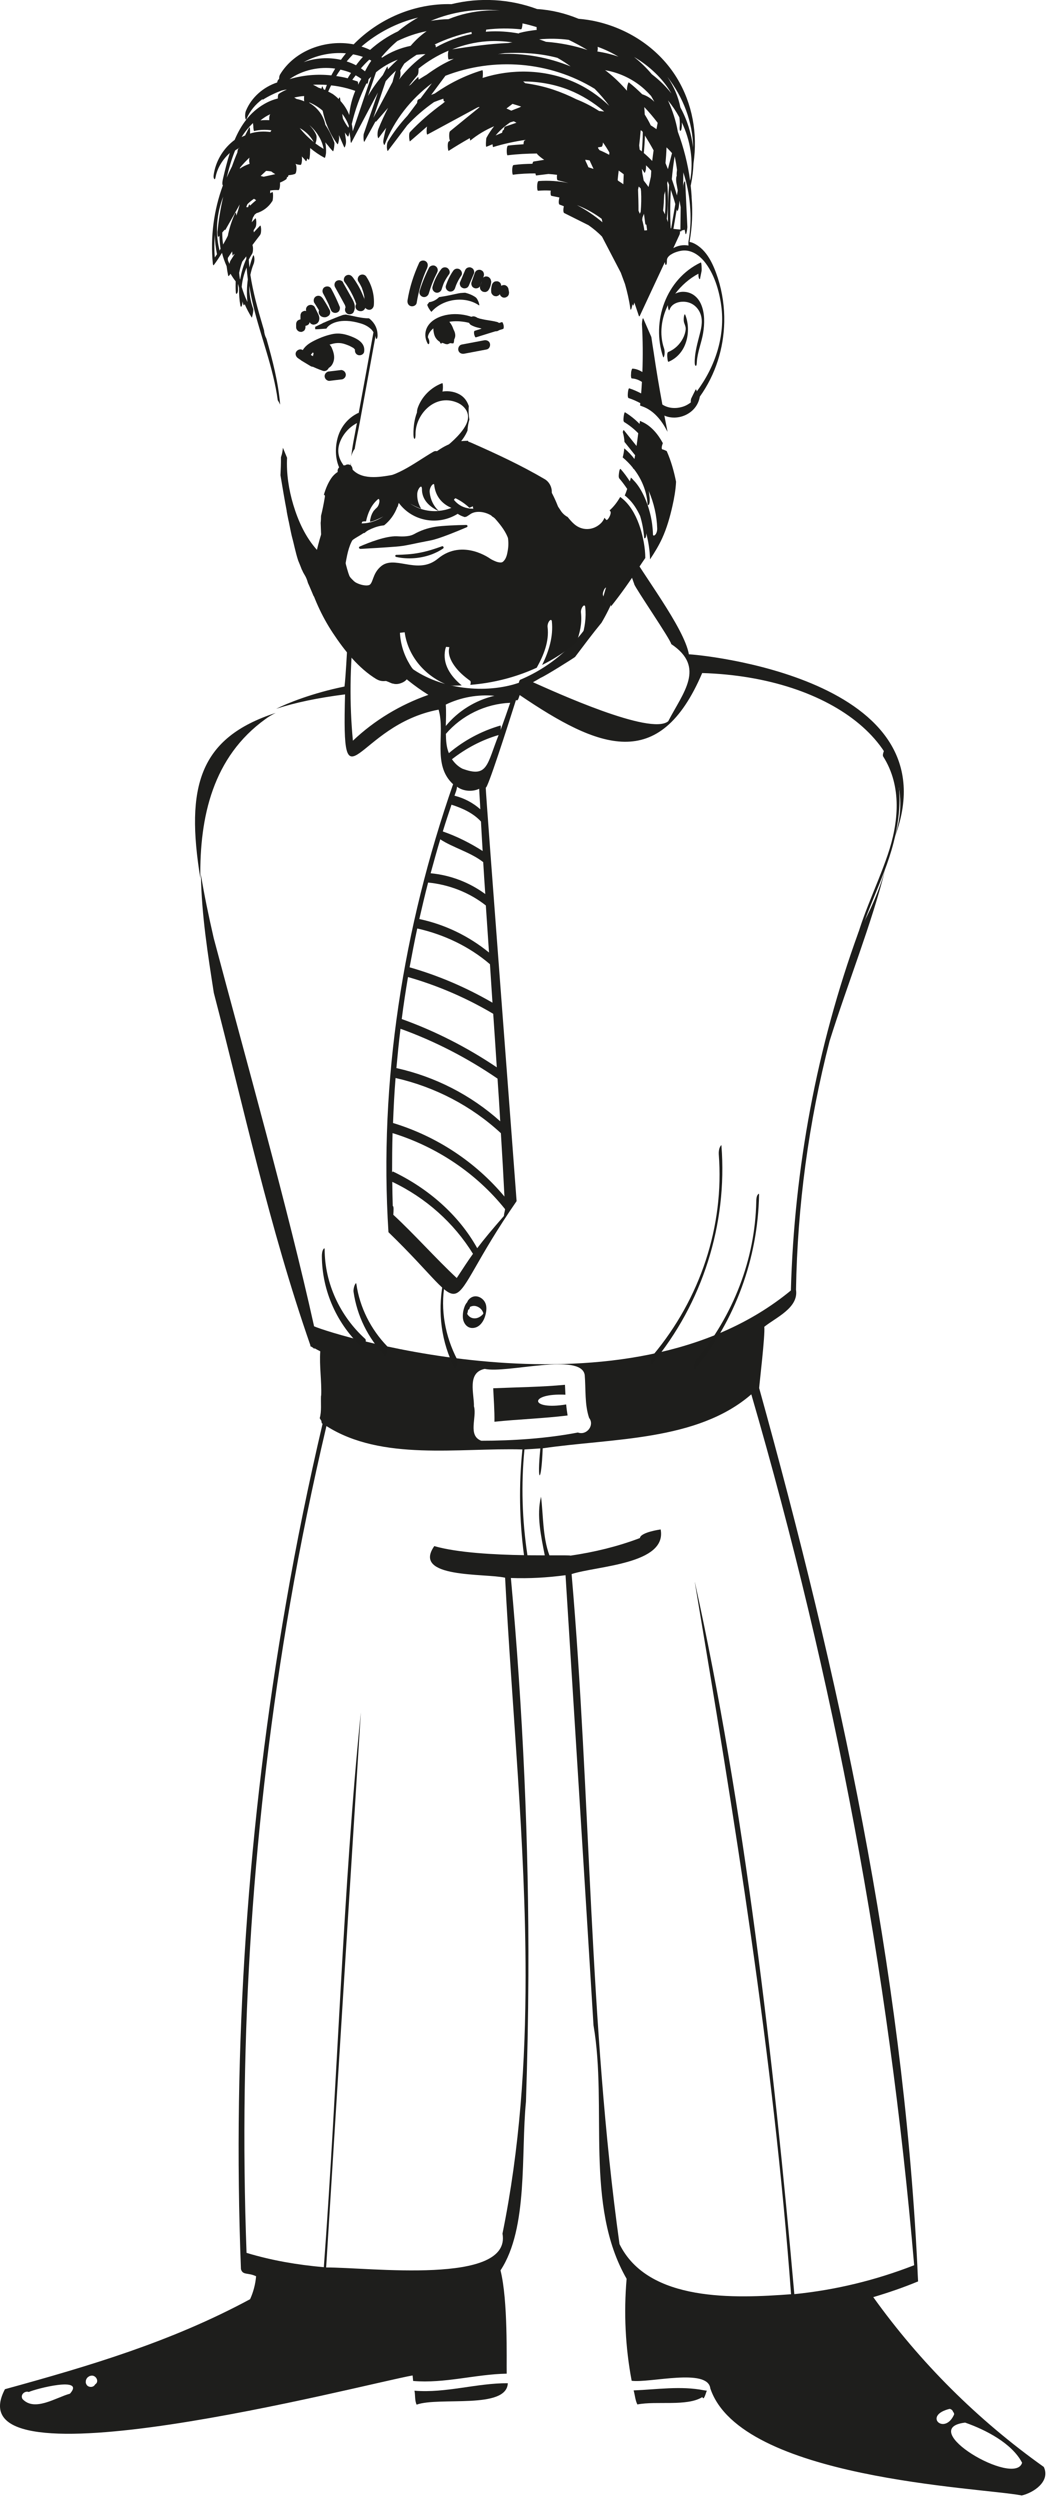 <svg width="111" height="265" viewBox="0 0 111 265" fill="none" xmlns="http://www.w3.org/2000/svg">
<path d="M67.175 253.364C67.314 253.85 67.344 254.406 67.572 254.852C69.634 254.455 72.828 255.09 74.464 254.069C74.613 254.545 74.851 253.563 74.94 253.384C74.841 253.394 74.712 253.355 74.603 253.345C72.183 252.869 69.624 253.265 67.175 253.364Z" fill="#1E1E1C"/>
<path d="M43.94 253.394C44.039 253.87 43.959 254.445 44.168 254.872C46.568 254.019 53.718 255.407 53.837 252.601C50.544 252.581 47.252 253.672 43.949 253.394H43.94Z" fill="#1E1E1C"/>
<path d="M94.744 89.04C98.235 79.43 88.308 71.745 74.444 71.338C69.902 81.969 63.476 79.351 55.096 73.669C54.957 74.075 54.918 74.313 54.7 74.204C53.758 77.179 51.635 83.794 51.496 83.467C51.496 84.24 54.779 127.24 54.769 127.31C46.191 139.726 50.753 139.864 41.183 130.602C40.161 114.636 42.75 98.312 48.035 83.12C45.784 81.057 47.242 77.764 46.498 75.216C37.682 76.882 36.234 86.392 36.581 73.599C33.695 73.966 31.286 74.472 29.282 75.126C30.373 74.571 33.09 73.46 36.522 72.766C36.661 71.636 36.77 69.255 36.849 68.026C37.067 67.877 36.968 66.637 36.988 66.499C36.918 66.479 36.859 66.449 36.789 66.429C36.899 66.419 37.008 66.399 37.117 66.389C37.246 66.38 37.365 66.37 37.494 66.36C37.642 66.36 37.791 66.38 37.94 66.399C38.406 66.697 38.892 66.965 39.378 67.233C39.943 67.689 40.498 68.125 41.064 68.492C41.708 69.117 42.333 69.751 43.008 70.337C45.933 72.835 50.644 73.579 54.372 72.568C54.59 72.508 54.799 72.439 55.007 72.37C55.037 72.211 55.086 72.072 55.166 72.042C58.676 70.575 61.642 67.837 63.357 64.535C63.446 64.277 63.526 64.009 63.615 63.742C63.714 63.434 63.754 63.523 63.754 63.712C63.843 63.523 63.913 63.325 63.992 63.137C64.131 62.671 64.269 62.195 64.408 61.728C64.458 61.56 64.498 61.471 64.537 61.441C64.765 60.529 64.914 59.587 64.944 58.634C64.944 58.505 64.964 58.357 64.993 58.218C64.984 58.01 64.964 57.801 64.944 57.583C65.112 57.107 65.281 56.631 65.43 56.145C65.588 56.383 65.747 56.611 65.896 56.849C65.916 56.83 65.936 56.82 65.955 56.849C66.045 56.998 66.114 57.157 66.203 57.306C66.342 57.524 66.491 57.732 66.63 57.95C66.659 58 66.659 58.079 66.65 58.139C68.008 60.717 72.53 66.499 73.036 69.355C73.482 69.315 101.617 71.745 94.734 89.06L94.744 89.04ZM45.417 73.649C42.403 71.784 40.062 69.176 37.623 66.707C37.593 66.697 37.563 66.687 37.523 66.677C37.097 70.604 37.037 74.561 37.414 78.508C39.695 76.346 42.422 74.7 45.417 73.649ZM47.262 76.951C48.561 75.364 50.396 74.224 52.419 73.748C50.654 73.589 48.858 73.907 47.262 74.68C47.312 75.434 47.282 76.197 47.262 76.951ZM46.944 88.127C48.432 88.643 49.85 89.357 51.169 90.2C51.11 89.159 51.04 88.108 50.991 87.076C50.167 86.174 49.007 85.658 47.867 85.291C47.549 86.243 47.232 87.175 46.944 88.138V88.127ZM50.921 85.777C50.892 85.053 50.832 84.329 50.802 83.605C50.088 83.943 49.116 83.883 48.452 83.387C48.412 83.794 48.293 83.992 48.184 84.339C49.215 84.597 50.148 85.093 50.921 85.777ZM45.665 92.56C47.778 92.759 49.771 93.532 51.447 94.762C51.367 93.632 51.298 92.511 51.229 91.38C49.89 90.329 47.986 89.833 46.677 88.961C46.31 90.16 45.992 91.351 45.655 92.56H45.665ZM50.148 132.903C48.125 129.62 45.14 126.953 41.589 125.267C41.599 126.12 41.609 126.972 41.639 127.835C41.758 127.805 41.728 128.331 41.698 128.757C43.89 130.78 46.25 133.438 48.422 135.461C49.106 134.41 49.632 133.607 50.138 132.903H50.148ZM53.539 128.152C50.515 124.374 46.33 121.558 41.619 120.1C41.579 121.498 41.569 122.887 41.569 124.275C41.599 124.215 41.619 124.176 41.649 124.166C45.368 125.941 48.63 128.757 50.594 132.298C51.367 131.276 52.161 130.334 53.42 128.886C53.43 128.648 53.52 128.4 53.549 128.152H53.539ZM53.103 120.11C49.999 117.234 46.131 115.211 41.937 114.259C41.807 115.846 41.728 117.432 41.669 119.029C46.3 120.437 50.425 123.164 53.48 126.824C53.371 124.612 53.242 122.371 53.103 120.12V120.11ZM52.736 114.318C49.563 112.146 46.102 110.352 42.462 109.042C42.283 110.431 42.155 111.819 42.026 113.208C46.141 114.12 49.939 116.074 53.033 118.85C52.944 117.353 52.855 115.836 52.746 114.318H52.736ZM52.29 107.456C49.463 105.78 46.439 104.471 43.255 103.558C43.008 105.036 42.779 106.514 42.591 108.011C46.161 109.29 49.543 111.026 52.667 113.128C52.548 111.234 52.419 109.35 52.29 107.456ZM51.943 102.2C49.751 100.316 47.063 99.046 44.237 98.412C43.94 99.78 43.682 101.149 43.424 102.527C46.518 103.41 49.453 104.679 52.21 106.276C52.121 104.917 52.032 103.558 51.943 102.2ZM45.388 93.542C45.05 94.831 44.753 96.131 44.455 97.41C47.182 97.985 49.721 99.225 51.843 100.96C51.734 99.294 51.615 97.628 51.506 95.972C49.771 94.603 47.619 93.76 45.378 93.542H45.388ZM52.875 77.903C51.06 78.429 49.394 79.321 47.916 80.472C48.194 80.878 48.551 81.235 49.017 81.473C51.724 82.485 51.615 81.027 52.865 77.903H52.875ZM54.085 74.492C51.447 74.601 48.948 75.831 47.272 77.784C47.282 78.478 47.321 79.182 47.589 79.827C49.176 78.488 51.03 77.487 53.053 76.901C53.113 76.882 53.093 77.239 53.073 77.377C53.43 76.386 53.787 75.384 54.085 74.502V74.492ZM71.162 68.264C71.082 67.768 67.403 62.413 67.235 61.917C67.235 61.897 67.235 61.867 67.225 61.847C67.225 61.847 67.225 61.847 67.215 61.838C66.917 60.955 66.57 60.092 66.154 59.259C66.164 60.142 65.936 61.064 65.638 61.917C65.658 62.155 65.202 63.067 65.142 63.236C64.755 64.188 64.299 65.11 63.774 66.003C62.802 67.183 61.889 68.413 60.967 69.632C60.779 69.781 57.903 71.596 57.318 71.844C57.05 72.002 56.782 72.161 56.505 72.31C58.657 73.262 68.99 78.012 70.844 76.445C72.411 73.411 74.841 70.733 71.172 68.274L71.162 68.264Z" fill="#1E1E1C"/>
<path d="M108.281 264.491C103.848 263.648 78.52 262.736 75.307 253.156C75.039 250.955 68.901 252.601 66.967 252.343C66.293 248.783 66.124 245.143 66.431 241.533C61.939 233.729 64.418 223.365 62.921 214.668C61.949 198.771 60.947 182.855 59.956 166.958C58.032 167.216 56.108 167.325 54.164 167.255C55.443 181.288 56.078 195.36 56.019 209.442C55.999 213.885 55.909 218.318 55.761 222.761C55.215 228.294 56.019 236.158 53.063 240.641C53.867 243.864 53.688 250.042 53.718 251.589C50.415 251.649 47.123 252.65 43.801 252.363C43.781 252.164 43.761 251.966 43.741 251.778C38.684 252.67 -5.259 264.253 0.523 253.235C9.577 250.746 18.185 248.188 26.515 243.695C26.863 242.932 27.081 242.089 27.15 241.266C26.307 240.849 25.722 241.186 25.544 240.502C24.631 216.88 26.258 193.208 30.324 169.903C31.424 163.526 32.724 157.189 34.201 150.892C34.122 150.922 34.072 150.753 34.072 150.595C33.993 150.505 33.953 150.396 33.894 150.317C34.112 149.573 33.993 148.691 34.033 147.907C34.033 147.917 34.042 147.927 34.052 147.937C34.112 146.36 33.844 144.793 33.953 143.226C33.745 143.127 33.547 143.018 33.338 142.899H33.328V142.978C33.2 142.849 33.061 142.75 32.902 142.691C32.902 142.661 32.912 142.631 32.912 142.611C28.539 130.047 25.841 117.393 22.668 105.234C22.073 101.387 21.359 96.993 21.299 92.679C21.626 94.722 22.093 96.964 22.658 99.433C26.01 112.077 30.542 128.123 33.299 140.578C35.381 141.511 66.461 151.13 83.846 136.78C84.203 123.868 86.583 110.996 91.016 98.798C92.315 96.488 93.247 94.266 93.852 92.144C92.404 97.935 89.865 104.233 87.951 110.342C85.73 118.959 84.54 127.815 84.391 136.701C84.679 138.615 82.299 139.617 81.029 140.628C81.128 141.511 80.523 146.529 80.484 147.124C88.913 177.47 95.706 208.688 97.253 240.105C97.273 240.671 97.303 241.246 97.333 241.811C95.776 242.456 94.189 243.001 92.582 243.477C97.541 250.399 103.63 256.478 110.661 261.476C111.375 262.984 109.63 264.204 108.281 264.511V264.491ZM3.052 253.533C2.655 253.374 2.11 253.811 2.387 254.277C3.667 255.655 5.938 254.108 7.415 253.711C9.101 251.827 3.786 253.186 3.052 253.533ZM9.577 251.817H9.557C9.468 251.867 9.369 251.907 9.29 251.986C9.26 252.016 9.21 252.065 9.181 252.125C9.181 252.125 9.181 252.135 9.171 252.135C9.151 252.184 9.131 252.244 9.111 252.283C9.101 252.333 9.091 252.412 9.091 252.472C9.091 252.541 9.091 252.601 9.131 252.65C9.25 253.067 9.895 253.116 10.083 252.73C10.599 252.422 10.123 251.629 9.577 251.827V251.817ZM50.257 149.087C50.564 150.257 49.572 152.152 51.02 152.707C54.333 152.707 57.982 152.469 61.265 151.834C62.217 152.181 63.06 151.041 62.455 150.287C61.969 148.839 62.117 147.243 61.989 145.735C61.612 143.316 53.728 145.606 51.387 145.091C49.473 145.487 50.286 147.748 50.247 149.087H50.257ZM55.552 164.835C55.057 161.126 54.997 157.368 55.384 153.629C48.62 153.441 40.479 154.889 34.608 151.15C33.14 157.378 31.851 163.645 30.76 169.943C26.813 192.662 25.286 215.759 26.139 238.786C28.836 239.6 31.543 240.056 34.33 240.304C35.768 221.045 36.383 199.763 38.257 181.496C37.028 201.102 35.798 220.718 34.578 240.333C39.041 240.304 54.253 242.257 53.272 236.743C55.106 227.739 55.721 218.605 55.721 209.432C55.721 195.35 54.273 181.169 53.549 167.225C51.437 166.739 43.632 167.315 46.042 163.873C48.482 164.578 52.419 164.786 55.572 164.835H55.552ZM73.671 167.711C78.887 191.314 82.011 218.209 84.213 243.16C88.576 242.723 92.85 241.682 96.916 240.095C94.249 208.887 88.427 177.946 79.651 147.788C73.899 152.786 64.855 152.429 57.536 153.51C57.397 157.388 56.901 157.259 57.288 153.52C56.733 153.56 56.167 153.599 55.602 153.629C55.235 157.368 55.354 161.117 55.919 164.845C56.584 164.845 57.199 164.855 57.754 164.855C57.367 162.862 56.861 160.611 57.357 158.637C57.595 160.403 57.516 162.921 58.25 164.855C59.589 164.855 60.471 164.845 60.481 164.885C62.99 164.518 65.469 163.923 67.84 163.021C67.919 162.396 70.041 162.108 70.041 162.108C70.735 165.807 63.268 165.966 60.6 166.839C62.643 190.441 62.425 214.47 65.678 237.854C68.722 244.042 77.955 243.606 83.865 243.17C82.001 217.862 77.836 192.643 73.661 167.701L73.671 167.711ZM101.161 255.893H101.151C101.161 255.794 101.111 255.705 101.052 255.645H101.042C101.012 255.477 100.853 255.358 100.685 255.318C97.779 256.022 100.169 258.194 101.161 255.893ZM108.36 261.03C107.279 258.967 104.522 257.549 102.321 256.776C96.996 257.41 107.597 263.638 108.36 261.03Z" fill="#1E1E1C"/>
<path d="M94.744 89.04C94.615 89.367 94.496 89.675 94.347 90.012C94.496 89.684 94.625 89.357 94.744 89.04Z" fill="#1E1E1C"/>
<path d="M60.174 150.019C60.114 149.633 60.055 149.246 60.025 148.859C56.128 149.514 56.009 147.639 59.946 147.828C59.936 147.481 59.906 147.124 59.896 146.777C57.367 147.015 54.819 147.034 52.29 147.144C52.339 148.334 52.439 149.514 52.419 150.694C54.997 150.426 57.605 150.347 60.174 150.029V150.019Z" fill="#1E1E1C"/>
<path d="M93.891 79.212C93.891 79.212 93.485 79.946 93.634 80.184C95.647 83.358 95.27 87.215 94.11 90.607C92.91 94.137 91.154 97.46 90.421 101.129C90.411 101.198 90.311 101.635 90.421 101.654C90.53 101.674 90.629 101.208 90.629 101.168C91.452 97.083 93.673 93.413 94.715 89.387C95.587 86.035 95.815 82.267 93.882 79.212H93.891Z" fill="#1D1D1B"/>
<path d="M51.477 139.339C51.318 139.993 50.862 140.767 50.059 140.757C49.483 140.747 49.136 140.231 49.077 139.726C49.037 139.279 49.116 138.794 49.295 138.387C49.354 138.258 49.424 138.139 49.523 138.03C49.563 137.96 49.583 137.881 49.632 137.822C49.86 137.514 50.217 137.336 50.604 137.415C50.951 137.484 51.258 137.732 51.417 138.03C51.635 138.436 51.576 138.922 51.477 139.339ZM51.219 139.24C51.219 139.24 51.239 139.21 51.249 139.2C51.219 139.101 51.169 138.992 51.11 138.903C50.961 138.675 50.723 138.506 50.445 138.436C50.227 138.387 50.009 138.427 49.821 138.526C49.821 138.536 49.821 138.556 49.821 138.565C49.811 138.595 49.761 138.764 49.711 138.784C49.682 138.794 49.662 138.823 49.632 138.833C49.612 138.942 49.583 139.051 49.563 139.151C49.563 139.18 49.533 139.22 49.523 139.25C49.682 139.537 49.959 139.736 50.316 139.736C50.564 139.736 50.792 139.636 50.981 139.498C51.08 139.418 51.169 139.339 51.239 139.24H51.219Z" fill="#1D1D1B"/>
<path d="M76.497 121.469C76.477 121.24 76.328 121.588 76.308 121.617C76.219 121.826 76.19 122.093 76.2 122.321C76.794 129.977 74.236 137.643 69.248 143.613C69.109 143.772 69.069 144.02 69.039 144.218C69.039 144.258 69.029 144.684 69.099 144.595C74.494 138.139 77.132 129.71 76.487 121.459L76.497 121.469Z" fill="#1D1D1B"/>
<path d="M80.325 126.645C80.196 126.794 80.176 127.171 80.176 127.359C80.057 133.478 77.737 139.418 73.78 144.188C73.651 144.347 73.601 144.595 73.572 144.793C73.572 144.833 73.562 145.259 73.631 145.17C77.975 139.934 80.345 133.349 80.474 126.665C80.474 126.437 80.414 126.536 80.325 126.635V126.645Z" fill="#1D1D1B"/>
<path d="M38.723 141.917C36.036 139.488 34.439 136.017 34.419 132.456C34.419 132.248 34.35 132.298 34.27 132.427C34.151 132.605 34.122 132.933 34.122 133.141C34.142 136.83 35.718 140.39 38.515 142.929C38.575 142.978 38.723 142.483 38.723 142.443C38.753 142.314 38.832 142.016 38.723 141.917Z" fill="#1D1D1B"/>
<path d="M41.064 142.711C39.298 140.886 38.138 138.565 37.781 136.086C37.752 135.868 37.613 136.195 37.593 136.235C37.514 136.443 37.454 136.711 37.484 136.939C37.851 139.458 39.001 141.818 40.796 143.673C40.895 143.772 40.984 143.395 41.004 143.345C41.034 143.226 41.163 142.82 41.054 142.711H41.064Z" fill="#1D1D1B"/>
<path d="M48.462 144.079C47.202 141.64 46.667 138.813 47.153 136.116C47.163 136.046 47.272 135.61 47.153 135.59C47.044 135.57 46.944 136.036 46.944 136.076C46.399 139.131 46.776 142.254 48.214 145.051C48.273 145.17 48.412 144.744 48.422 144.724C48.472 144.555 48.561 144.258 48.472 144.089L48.462 144.079Z" fill="#1D1D1B"/>
<g clip-path="url(#clip0_164_3037)">
<path d="M23.604 19.62C23.534 19.46 23.604 19.1 23.634 18.97C23.844 18.07 24.074 17.13 24.364 16.21C23.604 16.9 23.044 17.79 22.854 18.77C22.834 18.88 22.794 19.1 22.694 18.94C22.584 18.77 22.674 18.41 22.704 18.24C22.974 16.89 23.754 15.66 24.874 14.83C25.524 13.3 26.464 11.92 28.004 11.03C28.464 10.76 28.954 10.56 29.454 10.44C29.454 10.22 29.464 10.01 29.564 9.94C29.834 9.76 30.114 9.62 30.414 9.49C30.224 9.51 30.034 9.55 29.844 9.6C29.154 9.86 28.484 10.18 27.864 10.57C27.854 10.57 27.834 10.55 27.824 10.51C27.084 11.05 26.484 11.77 26.134 12.61C26.054 12.81 26.004 12.48 25.994 12.42C25.974 12.19 25.994 11.93 26.084 11.72C26.664 10.32 27.914 9.23 29.384 8.74C29.404 8.65 29.424 8.56 29.464 8.5C29.504 8.45 29.554 8.4 29.594 8.35C29.594 8.19 29.614 8.03 29.684 7.91C31.224 5.34 34.544 4.14 37.494 4.7C40.144 2 43.914 0.34 47.854 0.44C47.854 0.44 47.854 0.44 47.864 0.44C50.864 -0.3 54.064 -0.11 56.944 0.96C58.474 1.05 59.954 1.42 61.334 1.99C62.004 2.05 62.664 2.14 63.324 2.3C66.844 3.13 69.924 5.26 71.754 8.25C73.424 10.99 73.974 14.19 73.524 17.31C73.494 18.06 73.404 18.82 73.254 19.55C73.244 19.61 73.234 19.64 73.224 19.67C73.264 20.05 73.304 20.43 73.324 20.82C73.324 20.85 73.324 20.89 73.324 20.93C73.454 22.49 73.384 24.08 73.104 25.64C73.244 25.67 73.384 25.71 73.514 25.77C74.984 26.45 75.674 28.16 76.114 29.5C76.594 31.01 76.814 32.58 76.784 34.13C76.724 36.92 75.874 39.68 74.194 42.04C74.044 42.93 73.474 43.64 72.614 44.02C71.924 44.32 71.124 44.35 70.434 44.05C70.544 44.62 70.664 45.2 70.774 45.77C70.754 45.72 70.714 45.67 70.694 45.63C70.144 44.57 69.304 43.49 68.084 43.07C68.014 43.04 67.944 43.02 67.864 42.99C67.864 42.9 67.874 42.82 67.884 42.73C67.484 42.52 67.074 42.33 66.634 42.19C66.584 42.17 66.574 42.08 66.564 42.03C66.544 41.91 66.554 41.79 66.564 41.67C66.564 41.62 66.614 41.13 66.714 41.16C67.154 41.3 67.564 41.49 67.974 41.7C68.004 41.29 68.034 40.89 68.054 40.48C67.734 40.27 67.364 40.13 66.974 40.11C66.924 40.11 66.914 39.99 66.904 39.95C66.884 39.83 66.894 39.71 66.904 39.58C66.904 39.46 66.924 39.33 66.964 39.22C66.964 39.2 67.004 39.07 67.054 39.07C67.434 39.09 67.794 39.24 68.104 39.43C68.164 37.73 68.154 36.03 68.054 34.34C68.054 34.3 68.084 33.88 68.144 33.76C68.174 33.73 68.194 33.72 68.214 33.79L69.054 35.72C69.134 36.27 69.214 36.81 69.304 37.36C69.574 39.21 69.884 41.04 70.224 42.88C70.904 43.32 71.764 43.34 72.524 43.06C72.774 42.97 73.014 42.82 73.234 42.66C73.234 42.61 73.234 42.57 73.234 42.52C73.234 42.46 73.234 42.41 73.254 42.35C73.254 42.31 73.264 42.27 73.284 42.23C73.424 41.93 73.574 41.64 73.724 41.34C73.724 41.31 73.744 41.29 73.774 41.28C73.784 41.28 73.794 41.28 73.804 41.29C73.834 41.32 73.844 41.37 73.854 41.41C73.854 41.43 73.854 41.45 73.874 41.48C75.864 38.82 76.894 35.56 76.464 32.4C76.244 30.79 75.714 28.97 74.624 27.66C74.124 27.08 73.404 26.54 72.534 26.55C72.214 26.55 71.634 26.68 71.214 26.93C71.194 26.96 71.184 26.97 71.174 26.95C70.904 27.12 70.704 27.33 70.704 27.59C70.704 27.63 70.714 28.07 70.594 28.08C70.514 28.08 70.504 27.91 70.494 27.77C69.604 29.66 68.724 31.57 67.834 33.47C67.824 33.5 67.794 33.53 67.774 33.53C67.754 33.53 67.734 33.52 67.724 33.47C67.574 33 67.404 32.53 67.244 32.05C67.244 32.08 67.244 32.11 67.234 32.14C67.214 32.2 67.144 32.52 67.074 32.31L67.044 32.22C67.044 32.35 66.884 33.13 66.824 32.7C66.704 31.83 66.504 30.97 66.264 30.12C66.114 29.71 65.964 29.31 65.814 28.9L63.824 25.08C63.394 24.63 62.904 24.23 62.394 23.87C61.534 23.44 60.674 23.01 59.814 22.58C59.694 22.52 59.714 22.14 59.774 21.86C59.624 21.8 59.484 21.74 59.334 21.69C59.184 21.64 59.234 21.22 59.304 20.93C59.024 20.87 58.744 20.82 58.464 20.76C58.364 20.74 58.354 20.46 58.384 20.2C57.934 20.18 57.484 20.18 57.034 20.22C56.914 20.22 56.904 19.21 57.104 19.19C58.174 19.11 59.234 19.19 60.264 19.4C59.884 19.3 59.514 19.2 59.134 19.11C59.034 19.08 59.024 18.79 59.054 18.53C58.754 18.49 58.454 18.46 58.144 18.44L56.834 18.6C56.834 18.6 56.774 18.51 56.764 18.38C55.974 18.38 55.174 18.41 54.384 18.52C54.284 18.53 54.244 17.52 54.454 17.49C55.114 17.4 55.784 17.37 56.444 17.36C56.474 17.23 56.514 17.13 56.574 17.12C56.944 17.06 57.314 17 57.694 16.94C57.434 16.77 57.174 16.57 56.954 16.34C56.944 16.33 56.934 16.3 56.924 16.27C55.884 16.28 54.844 16.33 53.804 16.46C53.704 16.47 53.664 15.46 53.874 15.43C54.414 15.36 54.954 15.33 55.504 15.29C55.504 15.11 55.534 14.94 55.614 14.89C55.654 14.86 55.704 14.85 55.754 14.82C54.574 14.99 53.414 15.24 52.274 15.59C52.254 15.59 52.234 15.46 52.214 15.29C51.994 15.38 51.784 15.47 51.564 15.56C51.474 15.6 51.524 14.7 51.574 14.6C51.804 14.17 52.084 13.76 52.384 13.38C51.484 13.77 50.624 14.27 49.864 14.9C49.854 14.91 49.824 14.8 49.804 14.64C49.044 15.07 48.294 15.52 47.564 15.99C47.494 16.03 47.384 15.14 47.574 15C47.634 14.96 47.694 14.91 47.744 14.87L47.714 14.89C47.634 14.94 47.544 14.04 47.724 13.9C48.764 13.05 49.804 12.2 50.844 11.36C50.814 11.36 50.794 11.34 50.764 11.34C50.704 11.36 50.644 11.39 50.584 11.41C48.824 12.36 47.064 13.31 45.314 14.26C45.214 14.31 45.204 13.7 45.274 13.41C44.664 13.94 44.064 14.47 43.454 14.99C43.414 15.02 43.294 14.18 43.464 14C44.524 12.88 45.694 11.88 46.944 10.97L47.194 10.75C47.194 10.75 47.124 10.75 47.094 10.75C47.034 10.75 47.014 10.62 47.004 10.46C46.674 10.57 46.344 10.69 46.014 10.82C44.984 11.54 44.024 12.36 43.174 13.28C42.494 14.18 41.814 15.09 41.124 15.99C41.054 16.08 41.014 15.66 41.014 15.62C41.014 15.42 41.024 15.17 41.134 14.99C41.714 14.02 42.414 13.11 43.184 12.28C43.534 11.82 43.884 11.36 44.224 10.9C44.224 10.73 44.264 10.59 44.354 10.54C44.424 10.5 44.504 10.47 44.574 10.44L45.784 8.83C43.544 10.51 41.794 12.74 40.794 15.3C40.724 15.47 40.684 15.26 40.664 15.21C40.594 15.05 40.664 14.75 40.694 14.59C40.764 14.24 40.844 13.89 40.944 13.55C40.674 13.91 40.404 14.27 40.134 14.63C40.064 14.72 40.024 14.36 40.024 14.32C40.024 14.11 40.034 13.88 40.114 13.68C40.414 12.91 40.764 12.17 41.144 11.43C40.724 11.92 40.294 12.4 39.874 12.89C39.854 12.92 39.834 12.89 39.814 12.86C39.424 13.57 39.034 14.29 38.644 15C38.534 15.2 38.514 14.33 38.564 14.19C39.064 12.73 39.564 11.27 40.064 9.81C39.124 11.58 38.194 13.34 37.254 15.11C37.184 15.24 37.154 14.92 37.154 14.64C37.114 14.43 37.074 14.22 37.054 14C37.044 14.08 37.014 14.15 37.004 14.23C37.004 14.24 36.934 14.55 36.864 14.46C36.754 14.33 36.654 14.19 36.564 14.05C36.594 14.29 36.624 14.52 36.664 14.76C36.694 14.96 36.694 15.19 36.634 15.38C36.634 15.37 36.544 15.72 36.494 15.61C36.304 15.18 36.114 14.75 35.934 14.32C35.934 14.43 35.954 14.54 35.954 14.66C35.954 14.71 35.854 15.39 35.774 15.28C34.974 14.2 34.464 12.99 34.204 11.73C33.784 11.36 33.304 11.07 32.784 10.85C32.784 10.87 32.794 10.89 32.804 10.91C33.674 11.43 34.294 12.23 34.494 13.23C34.874 13.8 35.184 14.41 35.424 15.05C35.424 15.07 35.444 15.08 35.444 15.1C35.494 15.23 35.374 16.12 35.294 16.03C35.064 15.8 34.874 15.55 34.674 15.3C34.644 15.3 34.624 15.28 34.614 15.23C34.574 15.18 34.534 15.14 34.494 15.09C34.554 15.46 34.584 15.84 34.564 16.22C34.564 16.22 34.494 16.77 34.414 16.73C33.854 16.43 33.344 16.08 32.884 15.69C32.884 15.82 32.884 15.96 32.874 16.08C32.874 16.08 32.874 16.08 32.874 16.09C32.874 16.35 32.824 17.02 32.714 16.93C32.664 16.89 32.624 16.84 32.574 16.79C32.544 16.92 32.484 17.15 32.424 17.07C32.294 16.89 32.144 16.74 31.994 16.58C32.054 16.86 31.994 17.49 31.864 17.48C31.664 17.47 31.484 17.42 31.304 17.37C31.324 17.39 31.344 17.41 31.364 17.43C31.464 17.58 31.474 18.36 31.264 18.44C31.044 18.52 30.814 18.55 30.584 18.57C30.554 18.69 30.514 18.82 30.454 18.76C30.454 18.76 30.444 18.76 30.434 18.74C30.414 18.87 30.384 18.97 30.344 19C30.134 19.15 29.914 19.26 29.684 19.35C29.714 19.65 29.644 20.15 29.524 20.15C29.224 20.13 28.934 20.15 28.644 20.19C28.644 20.28 28.644 20.38 28.644 20.49C28.714 20.45 28.794 20.4 28.864 20.36C28.994 20.29 28.954 21.18 28.884 21.3C28.884 21.32 28.864 21.33 28.854 21.34C28.464 21.96 27.864 22.4 27.184 22.6C27.124 22.65 27.064 22.7 27.004 22.74C26.944 22.85 26.884 22.95 26.814 23.06C26.764 23.23 26.724 23.39 26.684 23.56L27.064 23.15C27.144 23.06 27.174 23.48 27.174 23.52C27.174 23.72 27.174 23.97 27.054 24.15C26.994 24.24 26.934 24.33 26.884 24.42C26.894 24.5 26.904 24.58 26.904 24.59C26.904 24.6 26.904 24.62 26.904 24.63C27.124 24.39 27.354 24.15 27.574 23.92C27.654 23.83 27.684 24.25 27.684 24.29C27.684 24.48 27.684 24.76 27.564 24.92C27.294 25.27 27.024 25.62 26.764 25.97C26.804 26.06 26.824 26.28 26.824 26.31C26.824 26.51 26.824 26.76 26.704 26.94C26.584 27.13 26.474 27.32 26.374 27.52C26.394 27.8 26.414 28.07 26.444 28.35C26.544 27.93 26.664 27.52 26.824 27.12C26.904 26.92 26.954 27.26 26.964 27.31C26.994 27.53 26.964 27.8 26.874 28.01C26.724 28.38 26.624 28.76 26.544 29.13C26.824 30.96 27.324 32.77 27.844 34.51C27.894 34.68 27.944 34.85 27.994 35.02C28.014 35.32 28.094 35.61 28.244 35.89C28.904 38.2 29.504 40.53 29.704 42.89C29.624 42.73 29.544 42.57 29.444 42.42C28.994 39.03 27.644 35.69 26.854 32.42C26.684 31.72 26.544 31.01 26.424 30.29C26.414 31.11 26.554 31.93 26.844 32.74C26.904 32.92 26.714 33.71 26.694 33.67C26.404 33.21 26.154 32.73 25.934 32.23C25.904 32.33 25.854 32.42 25.804 32.29C25.764 32.18 25.734 32.06 25.704 31.94C25.704 32.1 25.684 32.26 25.644 32.39C25.584 32.56 25.524 32.55 25.484 32.39C25.374 31.79 25.334 31.17 25.344 30.55C25.344 30.5 25.324 30.46 25.314 30.41C25.294 30.32 25.264 30.23 25.244 30.14C25.244 30.14 25.234 30.12 25.224 30.11C25.224 30.21 25.224 30.3 25.224 30.4C25.234 30.56 25.254 30.97 25.134 31.1C25.004 31.24 25.004 31.01 24.994 30.91C24.974 30.55 24.974 30.18 24.984 29.82C24.784 29.57 24.604 29.3 24.444 29.02C24.384 29.1 24.324 29.17 24.264 29.25C24.224 29.3 24.184 29.21 24.184 29.19C24.114 28.86 24.064 28.54 24.024 28.21C23.824 27.76 23.654 27.29 23.534 26.8C23.264 27.24 22.984 27.68 22.664 28.1C22.604 28.18 22.564 27.97 22.564 27.96C22.294 25.13 22.654 22.29 23.634 19.64L23.604 19.62ZM32.194 6.59C33.444 6.13 34.844 6.05 36.144 6.34C36.314 6.1 36.494 5.88 36.674 5.65C35.134 5.52 33.534 5.84 32.194 6.59ZM35.644 8.06C36.054 8.12 36.464 8.19 36.864 8.3C36.964 8.1 37.094 7.92 37.214 7.73C36.854 7.57 36.474 7.47 36.094 7.38C35.934 7.6 35.784 7.83 35.644 8.06ZM37.434 5.76C37.194 6 36.974 6.25 36.754 6.51C37.094 6.62 37.424 6.75 37.744 6.92C37.974 6.61 38.214 6.31 38.474 6.03C38.134 5.91 37.784 5.83 37.434 5.76ZM37.714 7.98C37.594 8.14 37.464 8.29 37.354 8.46C37.524 8.52 37.704 8.56 37.874 8.62C37.964 8.65 37.974 8.81 37.964 8.98C38.064 8.78 38.174 8.57 38.294 8.38C38.294 8.38 38.294 8.36 38.304 8.36C38.114 8.22 37.914 8.1 37.704 7.98H37.714ZM38.694 7.56C38.834 7.29 38.984 7.02 39.144 6.76C39.214 6.65 39.294 6.54 39.364 6.43C39.294 6.39 39.224 6.35 39.154 6.32C38.834 6.61 38.544 6.92 38.264 7.24C38.404 7.34 38.544 7.44 38.684 7.55L38.694 7.56ZM38.314 4.93C38.624 5.03 38.934 5.14 39.234 5.29C40.114 4.5 41.114 3.83 42.194 3.32C42.854 2.77 43.574 2.28 44.324 1.86C42.104 2.39 40.024 3.47 38.314 4.94V4.93ZM42.134 4.34C41.514 4.86 40.954 5.44 40.434 6.05C40.444 6.05 40.454 6.07 40.474 6.08C40.484 6.08 40.494 6.11 40.494 6.12C41.404 5.51 42.444 5.08 43.534 4.86C44.034 4.27 44.604 3.75 45.234 3.3C44.164 3.51 43.124 3.87 42.144 4.34H42.134ZM45.684 2.21C46.304 2.11 46.924 2.04 47.544 2.03C48.814 1.51 50.194 1.2 51.594 1.12C52.064 1.09 52.524 1.1 52.994 1.12C50.514 0.87 47.974 1.24 45.674 2.21H45.684ZM50.014 3.6C50.004 3.54 49.994 3.47 49.984 3.39C48.624 3.68 47.294 4.13 46.054 4.73C46.074 4.73 46.094 4.73 46.114 4.73C46.174 4.73 46.204 4.86 46.204 5.02C47.384 4.35 48.674 3.88 50.004 3.6H50.014ZM47.924 5.23C49.844 4.94 51.854 4.64 53.864 4.56C54.024 4.54 54.174 4.5 54.334 4.49C53.424 4.36 52.504 4.31 51.584 4.38C50.324 4.47 49.094 4.78 47.934 5.23H47.924ZM56.884 2.87C56.394 2.72 55.894 2.58 55.394 2.48C55.394 2.78 55.314 3.12 55.234 3.11C54.004 2.98 52.764 2.99 51.544 3.14C51.544 3.22 51.524 3.3 51.504 3.37C51.554 3.37 51.614 3.35 51.664 3.35C52.784 3.27 53.914 3.35 55.004 3.55C55.024 3.52 55.044 3.49 55.074 3.49C55.674 3.33 56.284 3.24 56.904 3.17C56.884 3.09 56.884 2.99 56.894 2.87H56.884ZM53.504 5.63C53.274 5.66 53.034 5.69 52.804 5.74C52.874 5.74 52.934 5.73 53.004 5.72C55.574 5.61 58.134 6.08 60.494 7.04C60.054 6.71 59.584 6.41 59.094 6.13C57.274 5.65 55.394 5.54 53.504 5.63ZM60.284 4.22C59.244 4.09 58.204 4.07 57.164 4.17C57.404 4.26 57.644 4.33 57.874 4.43C59.374 4.54 60.854 4.83 62.284 5.3C61.634 4.91 60.964 4.55 60.284 4.22ZM63.354 4.96C63.394 5.09 63.374 5.28 63.334 5.46C64.094 5.57 64.844 5.76 65.564 6C64.854 5.59 64.124 5.23 63.354 4.96ZM70.754 8.15C71.424 9.13 71.904 10.22 72.134 11.39C72.854 12.71 73.294 14.15 73.484 15.63C73.444 12.95 72.434 10.3 70.754 8.15ZM72.284 12.95C72.284 13.09 72.304 13.22 72.284 13.36C72.284 13.4 72.254 13.88 72.134 13.87C72.014 13.87 72.054 13.41 72.064 13.34C72.084 13.04 72.064 12.74 72.024 12.44C71.684 11.81 71.274 11.2 70.814 10.64C71.304 11.71 71.664 12.82 71.864 13.97C72.484 15.64 72.924 17.38 73.164 19.15C73.554 17.05 73.194 14.88 72.274 12.95H72.284ZM71.734 18.63C71.734 18.63 71.734 18.63 71.744 18.61C71.734 18.5 71.734 18.37 71.744 18.27C71.754 18.19 71.764 18.1 71.774 18.02C71.714 17.53 71.634 17.05 71.524 16.57C71.394 17.37 71.294 18.18 71.224 18.99C71.424 19.56 71.604 20.13 71.764 20.71C71.794 20.54 71.824 20.37 71.854 20.2C71.804 19.92 71.754 19.64 71.704 19.36C71.674 19.18 71.654 18.78 71.754 18.62L71.734 18.63ZM72.994 26.03C72.974 25.86 72.974 25.66 72.994 25.58C73.224 24.29 73.264 22.98 73.144 21.69C73.044 20.53 72.804 19.39 72.444 18.27C72.444 18.86 72.424 19.45 72.414 20.03L72.434 19.7C72.454 19.48 72.634 18.9 72.654 19.45C72.724 20.99 72.804 22.54 72.874 24.08C72.874 24.19 72.744 25.16 72.654 24.7C72.634 24.58 72.614 24.46 72.584 24.35C72.474 24.38 72.374 24.41 72.264 24.43C72.214 24.56 72.154 24.6 72.124 24.47C72.124 24.47 72.104 24.47 72.094 24.47C72.094 24.62 72.094 24.77 72.034 24.89C71.814 25.36 71.604 25.82 71.384 26.3C71.874 26.02 72.424 25.93 72.964 26.02L72.994 26.03ZM72.134 24.31C72.134 24.31 72.134 24.26 72.134 24.23C72.144 23.47 72.154 22.71 72.164 21.96C72.124 21.73 72.074 21.49 72.034 21.26C72.014 21.51 71.994 21.75 71.954 22C71.954 22.03 71.834 22.55 71.774 22.3C71.774 22.27 71.754 22.23 71.744 22.2L71.394 24.26C71.634 24.29 71.884 24.31 72.134 24.33V24.31ZM71.104 24.2C71.104 24.2 71.134 24.2 71.154 24.2C71.304 23.34 71.444 22.49 71.594 21.63C71.454 21.12 71.294 20.62 71.124 20.12C71.044 21.47 71.034 22.83 71.104 24.19V24.2ZM70.814 23.57C70.784 22.24 70.834 20.92 70.934 19.59C70.884 19.46 70.834 19.33 70.784 19.2L70.734 19.42C70.854 20.67 70.844 21.93 70.694 23.19C70.744 23.32 70.784 23.45 70.824 23.58L70.814 23.57ZM70.814 17.93C70.954 17.36 71.104 16.79 71.244 16.23C71.064 16.02 70.864 15.82 70.664 15.62C70.644 16.19 70.604 16.75 70.554 17.29C70.644 17.5 70.724 17.71 70.814 17.93ZM70.494 22.7C70.574 21.88 70.574 21.07 70.514 20.26C70.484 20.39 70.454 20.52 70.414 20.64C70.394 21.2 70.364 21.76 70.304 22.32C70.364 22.45 70.434 22.57 70.484 22.7H70.494ZM71.184 9.91C70.274 8.31 68.784 6.95 67.224 6.04C67.914 6.59 68.544 7.2 69.104 7.87C69.874 8.46 70.584 9.14 71.184 9.91ZM69.724 13.02C69.284 12.44 68.814 11.88 68.304 11.35C68.324 11.61 68.344 11.88 68.354 12.14C68.584 12.51 68.804 12.89 68.994 13.29C69.204 13.41 69.394 13.55 69.594 13.69C69.634 13.47 69.684 13.25 69.724 13.02ZM69.294 15.94C69.004 15.41 68.694 14.89 68.374 14.37C68.354 14.99 68.314 15.61 68.254 16.22C68.564 16.48 68.864 16.76 69.144 17.06C69.184 16.68 69.244 16.31 69.294 15.93V15.94ZM68.304 24.43C68.404 24.43 68.504 24.41 68.604 24.4L68.524 23.8C68.464 23.84 68.434 23.8 68.424 23.74C68.414 23.72 68.404 23.69 68.394 23.62C68.354 23.3 68.314 22.98 68.274 22.66C68.234 22.75 68.204 22.83 68.164 22.92C68.144 22.98 68.124 23.04 68.104 23.1C68.104 23.17 68.104 23.24 68.084 23.3C68.184 23.67 68.264 24.04 68.314 24.42L68.304 24.43ZM68.084 18.3C68.144 18.58 68.194 18.86 68.244 19.14C68.424 19.36 68.594 19.59 68.754 19.82C68.844 19.46 68.924 19.1 69.004 18.73C69.024 18.52 69.034 18.31 69.044 18.1C68.864 17.9 68.684 17.7 68.484 17.52C68.504 17.67 68.484 17.83 68.474 17.95C68.474 17.97 68.384 18.42 68.314 18.3C68.234 18.16 68.144 18.03 68.054 17.9C68.054 17.92 68.054 17.94 68.054 17.96L68.094 18.29L68.084 18.3ZM68.154 14.02C68.154 14.02 68.094 13.93 68.064 13.88C68.014 13.86 67.974 13.83 67.924 13.81C67.884 14.35 67.824 14.88 67.764 15.41L67.814 15.84C67.814 15.84 67.814 15.85 67.814 15.86C67.894 15.92 67.964 15.99 68.044 16.05C68.104 15.38 68.144 14.7 68.144 14.02H68.154ZM67.694 22.34C67.744 22.45 67.794 22.55 67.834 22.66C67.864 22.59 67.894 22.52 67.924 22.44C67.984 21.72 68.004 21 67.964 20.28C67.954 20.18 67.934 20.08 67.924 19.97C67.854 19.9 67.784 19.84 67.714 19.77C67.694 19.88 67.664 19.99 67.644 20.1C67.674 20.84 67.694 21.58 67.694 22.33V22.34ZM66.474 9.6C66.424 9.31 66.604 8.69 66.664 8.73C67.174 9.12 67.634 9.55 68.084 9.99C68.554 10.14 69.004 10.41 69.374 10.79C69.254 10.58 69.144 10.37 69.024 10.17C68.594 9.69 68.114 9.24 67.604 8.88C66.584 8.15 65.394 7.65 64.144 7.44C64.234 7.5 64.324 7.56 64.404 7.63C65.164 8.23 65.844 8.9 66.464 9.61L66.474 9.6ZM65.524 19.15C65.714 19.28 65.904 19.39 66.084 19.53C66.094 19.18 66.114 18.82 66.124 18.47C65.944 18.34 65.774 18.2 65.594 18.08C65.554 18.41 65.514 18.74 65.484 19.07C65.494 19.1 65.514 19.13 65.524 19.15ZM64.614 16.18C64.404 15.81 64.174 15.45 63.924 15.1C63.914 15.33 63.854 15.55 63.764 15.56C63.644 15.58 63.514 15.6 63.394 15.62L63.424 15.73C63.474 15.79 63.514 15.86 63.564 15.92C63.914 16.06 64.254 16.23 64.584 16.41C64.584 16.33 64.604 16.25 64.604 16.17L64.614 16.18ZM63.874 23.57C63.844 23.44 63.814 23.32 63.784 23.19C62.984 22.59 62.104 22.1 61.164 21.74C62.134 22.25 63.044 22.86 63.874 23.56V23.57ZM62.924 17.9C62.784 17.6 62.644 17.3 62.504 17C62.354 16.97 62.214 16.96 62.064 16.93C62.064 16.96 62.064 17 62.064 17.03C62.174 17.26 62.284 17.49 62.384 17.73C62.564 17.78 62.734 17.85 62.914 17.9H62.924ZM55.684 8.82C56.704 8.96 57.704 9.18 58.684 9.51C59.514 9.79 60.324 10.13 61.094 10.52C61.944 10.85 62.754 11.28 63.524 11.77C63.704 11.77 63.874 11.81 64.054 11.82C62.944 10.87 61.684 10.08 60.304 9.53C58.754 8.92 57.114 8.64 55.464 8.63C55.534 8.69 55.604 8.75 55.684 8.82ZM55.264 11.3C54.954 11.2 54.654 11.1 54.334 11.01C54.124 11.17 53.904 11.34 53.694 11.5C53.864 11.57 54.034 11.65 54.204 11.73C54.494 11.61 54.784 11.5 55.074 11.39C55.134 11.36 55.194 11.32 55.264 11.29V11.3ZM53.234 14.08C53.254 13.93 53.284 13.81 53.364 13.78C53.384 13.78 53.404 13.77 53.414 13.76C53.434 13.59 53.484 13.45 53.554 13.42L54.754 13.01C54.664 12.96 54.564 12.91 54.474 12.86C54.334 12.89 54.204 12.94 54.074 12.98C53.504 13.37 52.984 13.83 52.544 14.36C52.774 14.26 53.004 14.17 53.224 14.07L53.234 14.08ZM45.714 10.06C45.844 10.01 45.974 9.96 46.094 9.91C47.624 8.84 49.314 7.99 51.134 7.44C51.204 7.42 51.214 7.95 51.164 8.26C54.274 7.27 57.734 7.35 60.754 8.65C62.194 9.27 63.484 10.16 64.594 11.22C64.124 10.58 63.604 9.98 63.044 9.41C58.254 6.48 52.334 6.05 47.224 8.03C46.724 8.71 46.214 9.38 45.714 10.06ZM43.534 8.98C43.784 8.7 44.054 8.42 44.334 8.16C44.354 8.14 44.374 8.27 44.384 8.44C44.664 8.27 44.924 8.09 45.214 7.93C45.684 7.59 46.174 7.26 46.684 6.96C47.144 6.69 47.624 6.46 48.104 6.23C47.924 6.26 47.754 6.28 47.574 6.31C47.494 6.32 47.444 5.63 47.554 5.37C46.404 5.85 45.334 6.5 44.374 7.27C44.374 7.3 44.374 7.33 44.374 7.34C44.374 7.52 44.374 7.83 44.254 7.98C43.934 8.34 43.644 8.73 43.344 9.11C43.404 9.07 43.454 9.02 43.514 8.98H43.534ZM45.104 5.74C44.784 5.74 44.474 5.77 44.164 5.81C43.714 6.1 43.274 6.41 42.864 6.74C42.704 6.98 42.564 7.22 42.434 7.47C42.434 7.52 42.454 7.57 42.454 7.59C42.474 7.8 42.464 8.11 42.364 8.3C42.344 8.35 42.314 8.39 42.294 8.44C43.084 7.41 44.034 6.5 45.104 5.74ZM39.574 12.5C40.254 11.23 40.934 9.96 41.614 8.69C41.714 8.28 41.824 7.88 41.974 7.49C41.594 7.84 41.234 8.21 40.894 8.6C40.454 9.9 40.014 11.2 39.574 12.51V12.5ZM40.574 7.98C40.724 7.68 40.884 7.39 41.034 7.09C41.084 6.99 41.114 7.15 41.124 7.35C41.464 6.99 41.804 6.65 42.174 6.32C41.324 6.64 40.544 7.1 39.864 7.66C39.584 8.5 39.294 9.34 39.014 10.17C39.464 9.39 39.994 8.66 40.574 7.97V7.98ZM37.404 13.89C38.054 11.97 38.704 10.05 39.354 8.13C39.264 8.22 39.164 8.3 39.074 8.4C39.074 8.44 39.064 8.49 39.054 8.51C39.054 8.55 38.994 8.96 38.894 8.86C38.884 8.85 38.874 8.84 38.854 8.83C38.164 10.21 37.644 11.65 37.294 13.15C37.344 13.39 37.374 13.64 37.394 13.89H37.404ZM36.354 12.56C36.514 12.91 36.714 13.24 36.944 13.54C36.954 13.48 36.974 13.42 36.984 13.36C36.834 12.9 36.584 12.46 36.284 12.07C36.304 12.23 36.324 12.4 36.354 12.56ZM35.224 9.93C35.474 10.1 35.704 10.29 35.904 10.5C35.954 10.35 36.024 10.21 36.064 10.46C36.074 10.54 36.084 10.62 36.094 10.7C36.494 11.14 36.814 11.64 37.024 12.19C37.104 11.31 37.324 10.45 37.664 9.63C37.374 9.53 37.084 9.44 36.794 9.36C36.794 9.36 36.794 9.36 36.784 9.36C36.234 9.21 35.674 9.11 35.104 9.05C34.994 9.27 34.894 9.48 34.794 9.71C34.944 9.78 35.084 9.85 35.224 9.94V9.93ZM33.754 9.29C33.864 9.32 33.974 9.36 34.074 9.4C34.114 9.24 34.164 9.1 34.174 9.14C34.224 9.25 34.274 9.37 34.324 9.48C34.374 9.5 34.414 9.51 34.464 9.53C34.524 9.35 34.584 9.18 34.654 9C34.164 8.97 33.674 8.96 33.184 8.98C33.374 9.07 33.564 9.17 33.744 9.28L33.754 9.29ZM34.304 15.77C34.144 14.82 33.554 13.91 32.804 13.26C33.084 13.55 33.334 13.88 33.504 14.25C33.594 14.44 33.564 14.69 33.534 14.9C33.534 14.91 33.484 15.1 33.444 15.21C33.724 15.41 34.004 15.6 34.304 15.78V15.77ZM33.264 15.06C32.924 14.43 32.404 13.92 31.774 13.57C32.204 14.12 32.714 14.62 33.264 15.06ZM31.434 10.49C31.654 10.53 31.874 10.59 32.084 10.67C32.144 10.69 32.194 10.72 32.254 10.74C32.254 10.72 32.244 10.71 32.244 10.69C32.234 10.65 32.224 10.41 32.244 10.18C31.884 10.2 31.534 10.26 31.194 10.34C31.284 10.39 31.364 10.44 31.444 10.49H31.434ZM35.124 7.99C35.254 7.74 35.394 7.51 35.534 7.27C33.854 7.03 32.064 7.42 30.694 8.39C32.124 7.96 33.634 7.83 35.124 7.99ZM24.924 15.95C24.544 16.88 24.264 17.86 24.034 18.83C24.204 18.43 24.384 18.04 24.584 17.66C24.764 17.15 24.954 16.65 25.164 16.16C25.184 15.95 25.224 15.76 25.304 15.72C25.324 15.71 25.354 15.7 25.374 15.69C25.374 15.69 25.374 15.67 25.384 15.66C25.224 15.75 25.074 15.85 24.924 15.95ZM26.454 16.7C26.094 17.04 25.744 17.4 25.434 17.79C25.434 17.82 25.434 17.84 25.434 17.87C25.744 17.65 26.094 17.49 26.464 17.36C26.434 17.26 26.414 17.07 26.414 17.04C26.414 16.93 26.424 16.82 26.444 16.71L26.454 16.7ZM27.624 12.76C27.934 12.73 28.234 12.72 28.544 12.74C28.544 12.67 28.544 12.6 28.544 12.59C28.544 12.49 28.554 12.19 28.664 12.1C28.284 12.27 27.944 12.49 27.624 12.75V12.76ZM27.964 18.73C28.374 18.64 28.774 18.55 29.184 18.46C29.044 18.38 28.904 18.29 28.774 18.18C28.594 18.14 28.404 18.12 28.214 18.11L27.634 18.65C27.744 18.68 27.844 18.71 27.954 18.73H27.964ZM28.664 13.99L28.774 13.81C28.164 13.73 27.544 13.74 26.934 13.89C26.904 13.89 26.854 13.61 26.854 13.33C26.834 13.23 26.824 13.12 26.824 13.1C26.824 13.08 26.824 13.06 26.824 13.04C26.354 13.49 25.954 13.98 25.614 14.53C25.734 14.47 25.854 14.41 25.984 14.36C26.124 14.08 26.264 13.8 26.414 13.52C26.504 13.36 26.524 13.86 26.514 14.16C26.574 14.14 26.634 14.12 26.694 14.1C27.334 13.93 27.994 13.91 28.644 13.99H28.664ZM26.384 21.73C26.444 21.6 26.484 21.7 26.504 21.8C26.714 21.6 26.924 21.41 27.154 21.22C27.084 21.16 27.004 21.12 26.924 21.07C26.674 21.24 26.434 21.43 26.224 21.65L26.104 21.95C26.164 21.95 26.234 21.96 26.294 21.97C26.324 21.89 26.354 21.81 26.384 21.74V21.73ZM26.234 32.01C26.144 31.21 26.164 30.41 26.274 29.61C26.224 29.2 26.174 28.78 26.144 28.36C25.864 29.02 25.684 29.7 25.624 30.41C25.784 30.95 25.974 31.49 26.234 32.01ZM25.434 29.58C25.434 29.58 25.454 29.61 25.464 29.62C25.584 28.87 25.804 28.13 26.114 27.43C26.114 27.34 26.114 27.25 26.114 27.17L25.684 27.73C25.544 28.12 25.434 28.52 25.354 28.92C25.374 29.14 25.394 29.36 25.434 29.58ZM24.164 27.59C24.214 27.72 24.264 27.84 24.334 27.97C24.354 27.85 24.374 27.73 24.434 27.63C24.574 27.41 24.704 27.2 24.844 26.98C24.844 26.95 24.844 26.92 24.844 26.9C24.784 26.96 24.724 27.03 24.674 27.09C24.654 27.11 24.624 26.89 24.614 26.65L24.154 27.34C24.154 27.43 24.154 27.51 24.164 27.59ZM23.664 25.9C23.834 25.6 24.004 25.3 24.154 24.99C24.314 24.17 24.574 23.37 24.924 22.6C25.014 22.42 25.044 22.7 25.064 22.85C25.194 22.46 25.314 22.07 25.414 21.67C25.144 22.16 24.874 22.64 24.594 23.13C24.524 23.27 24.444 23.4 24.364 23.54C24.214 23.8 24.064 24.07 23.914 24.33C23.874 24.4 23.844 24.39 23.824 24.34C23.744 24.44 23.654 24.54 23.564 24.64C23.564 25.06 23.584 25.49 23.654 25.91L23.664 25.9ZM23.254 26.46C23.254 26.46 23.254 26.53 23.264 26.56C23.304 26.5 23.344 26.43 23.384 26.37C23.314 25.92 23.274 25.45 23.264 24.99C23.234 25.03 23.204 25.07 23.164 25.1C23.064 25.2 23.054 24.61 23.054 24.59C23.174 23.33 23.384 22.08 23.664 20.84C22.984 22.62 22.794 24.56 23.254 26.45V26.46ZM22.764 27.3C22.844 27.18 22.924 27.07 23.004 26.95C22.864 26.27 22.784 25.58 22.774 24.88C22.714 25.68 22.704 26.49 22.774 27.3H22.764Z" fill="#1D1D1B"/>
<path d="M29.734 50.38C29.764 49.74 29.794 49.11 29.784 48.47C29.854 48.26 29.914 48.05 29.944 47.83C29.964 47.71 29.974 47.58 29.994 47.46C30.144 47.81 30.284 48.17 30.434 48.52C30.354 50.2 30.614 51.9 31.094 53.5C31.614 55.23 32.394 56.96 33.644 58.33C33.874 58.58 34.114 57.6 34.104 57.49C34.044 56.8 34.014 56.11 33.994 55.42C34.024 55.17 34.034 54.92 34.034 54.68C34.194 54.03 34.324 53.37 34.434 52.71C34.464 52.56 34.444 52.45 34.334 52.45C34.514 51.83 34.754 51.23 35.104 50.71C35.444 50.2 36.014 49.77 36.674 49.76C37.064 50.58 37.724 51.26 38.584 51.64C39.144 51.89 39.754 51.99 40.374 51.99C40.414 52.02 40.464 52.04 40.504 52.07C43.504 51.41 44.914 48.18 47.684 47.06C48.314 46.8 48.974 46.72 49.634 46.72C49.694 47.06 49.774 47.38 49.904 47.69C50.204 48.65 50.774 49.54 51.614 50.18C52.294 50.7 53.024 51 53.774 51.13C54.234 51.4 54.694 51.67 55.164 51.91C56.334 52.49 57.434 52.84 58.544 52.94C58.654 53.06 58.764 53.19 58.874 53.31C59.064 53.56 59.254 53.82 59.424 54.09C59.624 54.41 59.884 54.64 60.184 54.8C60.394 55.06 60.604 55.31 60.854 55.53C61.684 56.28 62.874 56.25 63.684 55.48C63.864 55.31 63.994 55.11 64.084 54.88C64.144 54.95 64.204 55.02 64.264 55.09C64.404 55.27 64.884 54.41 64.704 54.19C64.674 54.16 64.654 54.13 64.624 54.1C65.074 53.7 65.444 53.21 65.754 52.67C65.884 52.77 66.024 52.88 66.154 53C67.014 53.8 67.534 54.9 67.874 55.95C68.184 56.94 68.404 58.05 68.414 59.14C68.184 59.47 67.954 59.82 67.734 60.15C66.804 61.57 65.834 62.96 64.774 64.28C64.734 63.62 64.584 62.97 64.354 62.34C64.284 62.15 64.114 62.37 64.064 62.46C63.974 62.63 63.864 62.93 63.934 63.12C64.134 63.66 64.284 64.25 64.324 64.84C63.494 65.82 62.624 66.77 61.654 67.62C62.004 66.56 62.164 65.44 62.044 64.33C62.024 64.15 61.914 64.12 61.794 64.27C61.654 64.44 61.564 64.72 61.594 64.94C61.714 66.05 61.494 67.09 61.094 68.1C60.744 68.4 60.364 68.69 59.984 68.97C59.194 69.54 58.334 70.05 57.474 70.48C58.204 69.01 58.674 67.44 58.504 65.85C58.484 65.68 58.374 65.66 58.254 65.8C58.114 65.96 58.024 66.26 58.054 66.47C58.234 67.97 57.654 69.42 56.904 70.77C54.714 71.78 52.314 72.39 49.864 72.59C49.904 72.43 49.934 72.23 49.844 72.16C49.204 71.7 48.604 71.18 48.164 70.55C47.774 70 47.474 69.33 47.624 68.66C47.654 68.58 47.694 68.25 47.504 68.29C47.334 68.31 47.234 68.72 47.204 68.84C46.884 70.38 47.764 71.67 48.954 72.65C48.594 72.66 48.234 72.68 47.864 72.67C47.654 72.67 47.434 72.65 47.224 72.63C47.224 72.55 47.184 72.5 47.134 72.47C44.634 71.34 43.004 69.06 42.854 66.53C42.854 66.34 42.724 66.34 42.604 66.47C42.454 66.65 42.384 66.93 42.404 67.14C42.484 68.47 42.944 69.74 43.694 70.82H43.704C44.034 71.3 44.424 71.74 44.864 72.12C44.024 71.82 43.244 71.41 42.504 70.95C42.084 70.52 40.314 70.26 39.694 70.28C39.094 70.3 38.574 70.32 38.104 70.32C37.914 69.97 37.674 69.63 37.394 69.32C37.194 68.98 36.964 68.65 36.664 68.35C36.324 68.01 35.994 67.67 35.674 67.31C35.624 67.24 35.434 67 35.314 66.84C34.794 65.74 34.314 64.63 33.614 63.63C33.494 63.46 33.364 63.3 33.234 63.15C33.034 62.69 32.854 62.23 32.644 61.78C32.564 61.48 32.454 61.19 32.284 60.92C32.194 60.78 32.124 60.64 32.054 60.49C32.054 60.47 32.044 60.44 32.034 60.42C32.034 60.42 32.024 60.42 32.014 60.42C31.884 60.08 31.754 59.75 31.614 59.42C31.314 58.51 31.154 57.6 30.924 56.78C30.854 56.48 30.794 56.18 30.734 55.88C30.694 55.7 30.664 55.52 30.624 55.34C30.624 55.31 30.624 55.29 30.604 55.26C30.524 54.89 30.454 54.52 30.384 54.15C30.384 54.17 30.404 54.18 30.404 54.2C30.164 52.95 29.954 51.69 29.744 50.43L29.734 50.38ZM44.724 51.77C44.724 51.77 44.724 51.61 44.654 51.58C44.584 51.56 44.514 51.65 44.484 51.68C44.334 51.87 44.234 52.14 44.234 52.38C44.214 52.95 44.374 53.46 44.654 53.92C44.244 53.78 43.864 53.6 43.494 53.38C44.364 53.98 45.434 54.25 46.494 54.16C45.494 53.7 44.694 52.93 44.734 51.77H44.724ZM46.034 51.4C46.014 51.17 45.784 51.42 45.734 51.5C45.604 51.7 45.524 51.96 45.554 52.19C45.634 52.97 45.974 53.64 46.504 54.15C46.964 54.11 47.414 54.01 47.854 53.83C46.794 53.38 46.154 52.53 46.034 51.4ZM50.134 53.66C50.014 53.72 49.884 53.77 49.764 53.82C49.334 53.42 48.854 53.08 48.314 52.82C48.264 52.79 48.184 52.87 48.124 52.98C48.484 53.42 48.954 53.75 49.614 53.87C49.804 53.91 50.004 53.92 50.194 53.92C50.154 53.87 50.134 53.78 50.134 53.67V53.66ZM51.174 66.89C51.194 67.08 51.314 67.1 51.434 66.95C51.574 66.78 51.654 66.49 51.634 66.28C51.524 65.37 51.334 64.4 50.934 63.53C50.834 63.31 50.714 63.1 50.584 62.9C50.384 62.86 50.194 62.82 50.004 62.75C49.674 62.69 49.354 62.61 49.024 62.51C50.474 63.51 51.014 65.31 51.164 66.89H51.174ZM49.154 67.03C49.264 67.18 49.454 66.8 49.474 66.74C49.534 66.58 49.634 66.29 49.524 66.13C48.634 64.85 47.994 63.29 48.184 61.74C48.144 61.64 48.094 61.53 48.054 61.43C48.034 61.68 48.004 61.93 47.984 62.17C47.984 62.27 47.834 62.95 47.774 62.53C47.764 62.45 47.754 62.37 47.734 62.29C47.614 63.98 48.174 65.61 49.154 67.04V67.03ZM46.934 67.41C46.984 67.62 47.184 67.37 47.224 67.29C47.324 67.1 47.404 66.84 47.354 66.62C47.024 65.14 46.564 63.48 47.054 61.97C47.014 61.97 46.984 61.96 46.944 61.95C46.914 62.05 46.894 62.16 46.854 62.26C46.854 62.3 46.824 62.36 46.804 62.4C46.704 62.66 46.584 62.91 46.434 63.16C46.294 64.58 46.614 66.02 46.924 67.41H46.934ZM45.354 67.52C45.404 67.73 45.604 67.48 45.644 67.4C45.744 67.21 45.824 66.95 45.774 66.74C45.554 65.74 45.604 64.7 45.834 63.7C45.864 63.53 45.934 63.37 45.974 63.2C45.814 63.41 45.644 63.61 45.444 63.8C45.414 63.94 45.364 64.08 45.344 64.23C45.144 65.32 45.124 66.43 45.354 67.53V67.52ZM35.724 57.54C35.844 57.73 35.994 57.89 36.154 58.05C36.144 58.1 36.124 58.15 36.114 58.19C36.114 58.25 36.114 58.32 36.114 58.38C36.114 58.38 36.114 58.4 36.114 58.41C36.104 58.74 36.144 59.07 36.214 59.39C36.214 59.4 36.214 59.42 36.214 59.42C36.214 59.72 36.334 60.16 36.494 60.4L36.824 60.82C36.824 60.82 36.854 60.84 36.894 60.87C37.014 61.05 37.144 61.22 37.304 61.38C37.874 61.98 38.614 62.46 39.434 62.66C39.434 62.7 39.434 62.73 39.434 62.76C40.414 62.72 41.404 62.64 42.304 62.25C42.514 62.16 42.724 62.03 42.934 61.89C43.074 61.85 43.204 61.81 43.344 61.78C43.604 61.72 43.864 61.67 44.114 61.61C44.334 61.59 44.544 61.58 44.764 61.55C46.424 61.38 48.124 61.24 49.714 60.69C50.314 60.67 50.914 60.61 51.504 60.45C52.594 60.33 53.644 59.93 54.514 59.3C55.454 58.61 56.194 57.67 56.564 56.58C56.674 56.24 56.734 55.9 56.754 55.56C56.744 55.5 56.734 55.43 56.724 55.37C56.724 55.28 56.734 55.19 56.744 55.1C56.674 54.88 56.574 54.67 56.464 54.47C56.464 54.46 56.464 54.44 56.464 54.43C56.234 54.55 55.994 54.65 55.744 54.74C54.624 55.13 53.554 55.19 52.414 54.9C51.794 54.29 50.514 54 49.814 54.53C49.714 54.61 49.584 54.67 49.484 54.75C49.414 54.76 49.354 54.79 49.284 54.81C48.994 54.73 48.744 54.61 48.524 54.46C46.424 55.76 43.714 55.25 42.284 53.31C42.254 53.37 42.244 53.41 42.234 53.44C42.204 53.53 42.194 53.61 42.174 53.68C42.174 53.68 42.154 53.71 42.144 53.71C42.144 53.71 42.134 53.72 42.124 53.73C41.844 54.5 41.354 55.18 40.724 55.68C40.624 55.69 40.524 55.71 40.424 55.72C39.934 55.81 39.504 55.97 39.054 56.2C38.904 56.28 38.774 56.38 38.654 56.49C38.474 56.51 38.294 56.52 38.104 56.51C37.944 56.51 38.014 55.46 38.174 55.47C39.024 55.52 39.914 55.23 40.644 54.74C40.324 54.91 39.994 55.06 39.654 55.19C39.544 55.23 39.424 55.27 39.304 55.29C39.274 55.29 39.194 55.31 39.234 55.3C39.234 55.3 39.234 55.3 39.224 55.3C39.224 55.25 39.244 55.2 39.244 55.14C39.244 55.1 39.264 55.04 39.244 55.11C39.244 55.08 39.254 55.05 39.264 55.02C39.284 54.95 39.294 54.88 39.314 54.81C39.314 54.78 39.334 54.75 39.334 54.73C39.354 54.67 39.374 54.61 39.404 54.55C39.404 54.54 39.404 54.55 39.404 54.54C39.414 54.52 39.424 54.49 39.434 54.47C39.454 54.44 39.464 54.41 39.484 54.37C39.514 54.31 39.554 54.26 39.584 54.2C39.584 54.2 39.584 54.19 39.594 54.18C39.614 54.15 39.634 54.12 39.664 54.1C39.744 54 39.824 53.92 39.914 53.84C40.094 53.69 40.194 53.41 40.224 53.19C40.234 53.09 40.224 52.78 40.054 52.93C39.354 53.53 38.994 54.38 38.804 55.26C38.244 55.22 37.844 55.52 37.554 55.96C37.524 55.88 37.494 55.81 37.484 55.72C37.474 55.66 37.474 55.61 37.464 55.56C37.464 55.52 37.464 55.48 37.464 55.44C37.464 55.37 37.464 55.44 37.464 55.4C37.464 55.36 37.464 55.33 37.474 55.3C37.474 55.3 37.474 55.26 37.484 55.24C37.484 55.22 37.504 55.17 37.504 55.18C37.504 55.18 37.524 55.12 37.524 55.11C37.524 55.09 37.544 55.07 37.544 55.07C37.544 55.07 37.564 55.02 37.574 55C37.584 54.98 37.594 54.95 37.594 54.95C37.614 54.92 37.624 54.88 37.644 54.85C37.644 54.85 37.644 54.85 37.654 54.83C37.674 54.8 37.694 54.77 37.714 54.74C37.734 54.71 37.754 54.68 37.774 54.65C37.744 54.7 37.784 54.63 37.794 54.62C37.874 54.52 37.974 54.39 38.054 54.32C38.224 54.15 38.324 53.9 38.364 53.67C38.374 53.58 38.364 53.24 38.194 53.41C37.354 54.24 36.624 55.82 37.134 56.95C37.074 57.15 37.034 57.33 36.994 57.51C36.764 57.35 36.544 57.17 36.364 56.96C36.104 56.66 35.904 56.3 35.854 55.91C35.854 55.83 35.844 55.75 35.854 55.68C35.854 55.66 35.874 55.56 35.864 55.58C35.864 55.6 35.864 55.56 35.874 55.55C35.924 55.41 36.074 55.2 36.204 55.05C36.364 54.87 36.454 54.59 36.454 54.35C36.454 54.15 36.344 54.12 36.214 54.27C35.424 55.17 35.034 56.5 35.704 57.57L35.724 57.54Z" fill="#1D1D1B"/>
<path d="M45.124 63.41C45.124 63.41 45.124 63.37 45.124 63.35C45.065 63.42 44.995 63.5 44.934 63.57C45.005 63.52 45.065 63.47 45.135 63.41H45.124Z" fill="#1D1D1B"/>
<path d="M34.184 60.24C34.184 60.24 34.184 60.26 34.184 60.27C34.204 60.29 34.214 60.3 34.234 60.32C34.224 60.29 34.204 60.27 34.194 60.24H34.184Z" fill="#1D1D1B"/>
<path d="M26.524 26.62L26.354 26.85C26.354 26.85 26.354 26.92 26.354 26.96C26.414 26.85 26.464 26.73 26.524 26.63V26.62Z" fill="#1D1D1B"/>
<path d="M26.355 24.18C26.325 24.23 26.294 24.28 26.265 24.34C26.294 24.31 26.314 24.28 26.345 24.25C26.345 24.23 26.345 24.2 26.355 24.18Z" fill="#1D1D1B"/>
<path d="M70.555 24.1H70.564L70.555 24.09V24.1Z" fill="#1D1D1B"/>
<path d="M67.924 24.19C67.904 24.28 67.894 24.36 67.884 24.45C67.914 24.45 67.944 24.45 67.974 24.45C67.954 24.37 67.944 24.28 67.924 24.2V24.19Z" fill="#1D1D1B"/>
<path d="M67.694 24.19C67.694 24.19 67.664 24.27 67.644 24.31C67.644 24.36 67.644 24.41 67.644 24.46C67.664 24.46 67.684 24.46 67.704 24.46C67.704 24.37 67.704 24.28 67.704 24.2L67.694 24.19Z" fill="#1D1D1B"/>
<path d="M65.814 49.73C66.174 50.14 66.484 50.57 66.774 51.02C66.814 50.89 66.854 50.76 66.884 50.62C66.984 50.7 67.074 50.79 67.154 50.89C67.634 51.37 67.984 51.97 68.254 52.54C68.854 53.81 69.184 55.23 69.224 56.61C69.224 56.82 69.354 56.8 69.474 56.67C69.624 56.51 69.684 56.21 69.674 56C69.634 54.65 69.314 53.28 68.774 52.03C68.824 52.28 68.854 52.54 68.874 52.79C68.884 52.95 68.904 53.36 68.784 53.5C68.654 53.64 68.654 53.41 68.644 53.3C68.534 52.02 68.024 50.79 67.234 49.75C67.184 49.71 67.144 49.66 67.094 49.62C67.094 49.61 67.094 49.6 67.094 49.58C66.774 49.18 66.404 48.81 66.014 48.48C66.104 48.17 66.154 47.84 66.184 47.52C66.584 47.86 66.954 48.24 67.264 48.65C67.284 48.51 67.304 48.38 67.334 48.25L66.204 46.84C66.184 46.49 66.124 46.14 66.024 45.8C66.054 45.68 66.094 45.54 66.154 45.61C66.594 46.16 67.044 46.72 67.484 47.27C67.554 46.82 67.604 46.37 67.664 45.92C67.224 45.47 66.724 45.07 66.184 44.74C66.054 44.66 66.104 44.33 66.114 44.21C66.114 44.17 66.184 43.65 66.264 43.7C66.834 44.05 67.344 44.46 67.804 44.93C67.814 44.82 67.834 44.71 67.844 44.61C67.914 44.64 67.994 44.67 68.064 44.71C69.044 45.14 69.774 46.04 70.274 46.97C70.164 47.24 70.094 47.6 70.224 47.63C70.394 47.67 70.544 47.74 70.684 47.81C71.144 48.85 71.454 49.96 71.674 51.06C71.634 51.94 71.474 52.82 71.284 53.66C71.024 54.81 70.694 55.98 70.194 57.07C69.844 57.83 69.394 58.57 68.914 59.29C68.894 58.35 68.744 57.42 68.514 56.53C68.514 56.71 68.504 56.94 68.414 57.02C68.284 57.15 68.284 56.94 68.274 56.82C68.214 56.1 68.074 55.39 67.864 54.69C67.544 54 67.134 53.33 66.574 52.81C66.464 52.7 66.354 52.6 66.234 52.52C66.334 52.29 66.414 52.06 66.494 51.82C66.234 51.44 65.964 51.07 65.664 50.72C65.544 50.58 65.614 50.23 65.634 50.07C65.634 50.04 65.704 49.61 65.794 49.72L65.814 49.73Z" fill="#1D1D1B"/>
<path d="M37.594 50.15C37.844 50.97 38.404 51.7 39.274 52.08C40.524 52.6 41.704 51.97 42.654 51.21C43.274 50.72 43.874 50.22 44.474 49.71C44.494 49.65 44.504 49.6 44.524 49.6C44.534 49.6 44.554 49.62 44.564 49.63C45.044 49.22 45.524 48.82 45.994 48.42C46.954 47.61 48.014 46.85 48.804 45.9C49.294 45.32 49.794 44.54 49.564 43.8C49.414 43.29 48.964 42.87 48.444 42.66C46.044 41.68 44.024 44 44.054 46.02C44.054 46.06 44.054 46.49 43.964 46.51H43.954C43.834 46.51 43.834 46.08 43.834 46.02C43.824 45.26 43.924 44.46 44.204 43.72C44.204 43.56 44.234 43.4 44.284 43.24C44.704 42.05 45.664 41.07 46.884 40.61C46.964 40.58 46.964 41.1 46.954 41.14C46.954 41.21 46.944 41.37 46.904 41.5C47.594 41.4 48.304 41.52 48.874 41.9C49.304 42.19 49.554 42.6 49.704 43.05C49.654 43.53 49.684 44 49.764 44.47C49.654 44.84 49.584 45.23 49.564 45.64C49.144 46.66 48.294 47.48 47.404 48.23C46.684 48.85 45.944 49.46 45.204 50.07C45.294 50.12 45.384 50.15 45.484 50.2C45.274 50.41 45.084 50.63 44.874 50.84C44.404 51.35 43.914 51.85 43.324 52.22C42.834 52.52 42.254 52.74 41.664 52.82C41.144 52.91 40.594 52.89 40.094 52.76C39.094 52.52 38.284 51.86 37.534 51.21C37.524 51.19 37.494 51.19 37.474 51.19C37.214 50.53 37.144 49.78 37.164 49.01C37.194 49.41 37.324 49.81 37.564 50.13L37.594 50.15Z" fill="#1D1D1B"/>
<path d="M34.184 34.26C34.244 34.23 34.294 34.21 34.354 34.19C34.394 34.17 34.664 34.06 34.764 34.01C35.284 33.8 35.824 33.57 36.364 33.38C36.464 33.36 36.554 33.36 36.644 33.34C36.664 33.34 36.684 33.34 36.714 33.35C37.534 33.51 38.314 33.74 39.124 33.74C39.594 34.1 39.914 34.59 40.004 35.19C40.024 35.39 40.064 35.68 39.974 35.87C39.884 36.05 39.824 35.76 39.824 35.69V35.67C39.824 35.65 39.824 35.63 39.814 35.61C39.264 38.62 38.714 41.63 38.164 44.65C37.994 45.61 37.764 46.59 37.604 47.58C37.424 47.81 37.314 48.08 37.244 48.37C37.344 47.3 37.584 46.25 37.734 45.39C37.764 45.2 37.804 45.01 37.844 44.84C36.994 45.29 36.354 46.03 36.034 46.88C35.724 47.71 35.844 48.49 36.364 49.23C36.474 49.39 36.454 49.66 36.444 49.84C36.444 49.86 36.384 50.3 36.314 50.19C35.564 49.12 35.464 47.71 35.774 46.49C36.064 45.34 36.824 44.31 38.004 43.76C38.014 43.76 38.014 43.78 38.024 43.8C38.554 40.94 39.074 38.07 39.594 35.21C39.504 35.08 39.414 34.94 39.284 34.84C38.994 34.58 38.624 34.39 38.234 34.28C36.064 33.62 34.894 34.32 34.604 34.83C34.004 34.88 33.414 34.92 33.414 34.89C33.414 34.81 33.414 34.73 33.414 34.64C33.664 34.52 33.924 34.39 34.174 34.28L34.184 34.26Z" fill="#1D1D1B"/>
<path d="M74.234 29.45C74.284 29.2 74.334 28.96 74.384 28.71C74.404 28.63 74.384 27.77 74.294 27.82C70.574 29.59 69.054 34.11 70.294 37.81C70.364 38.02 70.434 37.67 70.444 37.62C70.474 37.39 70.474 37.13 70.394 36.91C69.884 35.39 70.114 33.76 70.814 32.34C70.814 32.44 70.814 32.54 70.834 32.64C70.834 32.7 70.924 33.03 70.984 32.83C71.184 32.22 71.864 31.96 72.484 31.98C73.234 32 73.834 32.41 74.164 33.05C74.554 33.82 74.394 34.62 74.184 35.42C73.954 36.32 73.704 37.2 73.654 38.13C73.654 38.25 73.614 38.7 73.744 38.77C73.864 38.83 73.874 38.45 73.874 38.4C73.934 37.34 74.374 36.34 74.544 35.3C74.704 34.32 74.734 33.19 74.324 32.25C74.004 31.51 73.374 30.97 72.524 30.93C72.194 30.91 71.864 30.99 71.584 31.13C72.244 30.26 73.084 29.52 74.044 29.01C74.044 29.16 74.044 29.32 74.084 29.45C74.134 29.61 74.204 29.65 74.244 29.45H74.234Z" fill="#1D1D1B"/>
<path d="M72.695 34.87C72.695 34.87 72.695 34.91 72.695 34.92C72.665 35.22 72.564 35.55 72.415 35.84C72.085 36.49 71.534 37.03 70.844 37.31C70.715 37.36 70.734 37.72 70.745 37.83C70.745 37.87 70.784 38.38 70.865 38.35C71.715 38 72.344 37.3 72.654 36.47C73.025 35.52 73.034 34.33 72.654 33.38C72.575 33.18 72.514 33.51 72.504 33.57C72.475 33.79 72.465 34.07 72.555 34.28C72.605 34.41 72.665 34.59 72.684 34.7C72.684 34.7 72.704 34.85 72.695 34.77C72.695 34.77 72.695 34.82 72.695 34.84C72.695 34.8 72.695 34.86 72.695 34.86V34.87Z" fill="#1D1D1B"/>
<path d="M50.264 35.14C50.245 35.22 50.255 35.32 50.264 35.4C50.264 35.43 50.355 35.78 50.444 35.76C51.404 35.46 52.364 35.16 53.325 34.87C53.385 34.85 53.395 34.79 53.395 34.76C53.414 34.68 53.404 34.58 53.395 34.5C53.395 34.47 53.304 34.12 53.215 34.14C52.624 34.32 52.044 34.5 51.455 34.69C51.434 34.61 51.404 34.53 51.355 34.47C50.624 33.51 48.525 32.98 46.895 33.49C45.154 34.04 44.775 35.36 45.325 36.39C45.385 36.51 45.474 36.5 45.505 36.39C45.544 36.23 45.505 36.03 45.425 35.88C45.404 35.84 45.385 35.8 45.364 35.75V35.72C45.374 35.63 45.395 35.54 45.434 35.45C45.525 35.24 45.664 35.05 45.864 34.87C45.934 34.81 46.014 34.75 46.084 34.7C46.084 34.87 46.105 35.03 46.164 35.2C46.184 35.41 46.255 35.67 46.505 35.83L46.605 36.16C46.605 36.16 46.675 36.47 46.794 36.41C46.855 36.38 46.844 36.27 46.844 36.24C46.844 36.17 46.844 36.1 46.825 36.03C47.145 36.23 47.554 36.38 48.035 36.4C48.065 36.39 48.084 36.37 48.094 36.35C48.205 36.01 48.145 35.6 47.914 35.25C47.925 35.05 47.895 34.84 47.794 34.66C47.694 34.46 47.474 34.31 47.205 34.2C47.325 34.17 47.455 34.13 47.584 34.11C48.844 33.91 50.285 34.22 51.044 34.84C50.804 34.91 50.565 34.99 50.334 35.06C50.275 35.08 50.264 35.14 50.264 35.17V35.14Z" fill="#1D1D1B"/>
<path d="M45.474 32.07C45.474 32.07 45.484 32.04 45.494 32.03C45.864 31.98 46.234 31.81 46.554 31.49C46.934 31.43 47.314 31.37 47.694 31.29C48.064 31.21 48.434 31.12 48.804 31.06C48.844 31.06 49.164 31.03 49.204 31.03C49.244 31.03 49.294 31.03 49.334 31.03C49.714 31.13 50.074 31.27 50.394 31.49C50.564 31.6 50.654 31.82 50.734 32C50.734 32 50.884 32.43 50.774 32.36C49.294 31.34 46.964 31.66 45.754 33.04C45.704 33.09 45.454 32.67 45.434 32.64C45.404 32.57 45.314 32.42 45.294 32.3C45.354 32.23 45.414 32.15 45.464 32.07H45.474Z" fill="#1D1D1B"/>
<path d="M41.145 68.15C41.275 68.44 41.434 68.71 41.624 68.97L41.395 68.67C41.605 68.94 41.834 69.17 42.105 69.38L41.804 69.15C42.075 69.35 42.364 69.52 42.675 69.65L42.315 69.5C42.315 69.5 42.385 69.53 42.414 69.54C42.794 69.69 43.105 69.87 43.315 70.23C43.505 70.55 43.584 71.03 43.465 71.39C43.344 71.75 43.124 72.1 42.775 72.29C42.425 72.48 41.995 72.58 41.614 72.44C40.895 72.18 40.184 71.88 39.505 71.54C39.105 71.34 38.755 71.08 38.484 70.73C38.194 70.36 38.054 69.96 37.864 69.53L38.014 69.89C37.855 69.52 37.654 69.17 37.404 68.85L37.635 69.15C37.514 69 37.395 68.86 37.255 68.72C36.984 68.44 36.815 68.05 36.815 67.66C36.815 67.29 36.974 66.85 37.255 66.6C37.844 66.06 38.794 66 39.374 66.6C39.694 66.93 39.995 67.31 40.234 67.7C40.474 68.09 40.654 68.52 40.834 68.95L40.684 68.59C40.755 68.76 40.834 68.92 40.944 69.06L40.715 68.76C40.764 68.82 40.825 68.87 40.885 68.93L40.584 68.7C40.995 69.01 41.525 69.21 41.995 69.41L41.635 69.26C41.895 69.37 42.154 69.47 42.414 69.57L41.614 72.46C40.885 72.18 40.255 71.81 39.684 71.28C39.215 70.84 38.815 70.29 38.554 69.71C38.385 69.33 38.285 68.97 38.404 68.55C38.505 68.2 38.764 67.82 39.094 67.65C39.444 67.47 39.864 67.37 40.255 67.5C40.605 67.61 40.995 67.84 41.154 68.19L41.145 68.15Z" fill="#1D1D1B"/>
<path d="M39.914 71.99C38.005 70.83 36.514 68.94 35.294 67.1C34.075 65.26 33.205 63.28 32.605 61.21C32.385 60.46 32.874 59.54 33.654 59.36C34.434 59.18 35.264 59.6 35.505 60.41C35.635 60.86 35.775 61.31 35.934 61.75C36.014 61.98 36.105 62.21 36.205 62.44C36.275 62.6 36.304 62.67 36.414 62.92C36.815 63.8 37.285 64.64 37.804 65.45C38.734 66.89 39.974 68.51 41.434 69.4C42.124 69.82 42.385 70.74 41.974 71.45C41.565 72.16 40.614 72.41 39.925 71.99H39.914Z" fill="#1D1D1B"/>
<path d="M48.734 49.75L48.154 49.29C47.574 48.83 47.624 47.85 48.034 47.32C48.524 46.69 49.274 46.62 49.974 46.93C52.624 48.1 55.254 49.32 57.754 50.79C58.434 51.19 58.734 52.16 58.294 52.84C57.854 53.52 56.964 53.8 56.244 53.38C53.744 51.91 51.114 50.7 48.464 49.52L50.284 47.16L50.864 47.62C51.484 48.11 51.414 49.24 50.864 49.74C50.204 50.34 49.404 50.26 48.744 49.74L48.734 49.75Z" fill="#1D1D1B"/>
<path d="M37.904 54.82C37.814 55.01 37.734 55.21 37.654 55.4L37.804 55.04C37.234 56.41 36.774 57.82 36.454 59.27C36.284 60.04 35.354 60.56 34.604 60.32C33.804 60.06 33.374 59.3 33.554 58.47C33.964 56.69 34.564 54.97 35.314 53.3C35.454 52.98 35.884 52.7 36.214 52.61C36.574 52.51 37.054 52.56 37.374 52.76C37.694 52.96 37.974 53.27 38.064 53.66C38.154 54.08 38.084 54.43 37.914 54.82H37.904Z" fill="#1D1D1B"/>
<path d="M38.744 54.79C38.684 54.86 38.624 54.93 38.564 55L38.794 54.7C38.594 54.96 38.424 55.25 38.294 55.55L38.444 55.19C38.344 55.44 38.264 55.69 38.204 55.96C38.154 56.16 38.064 56.33 37.934 56.47C37.824 56.63 37.684 56.76 37.514 56.86C37.344 56.97 37.154 57.03 36.954 57.04C36.754 57.08 36.554 57.08 36.354 57.01C35.994 56.89 35.644 56.67 35.454 56.32L35.304 55.96C35.234 55.69 35.234 55.43 35.304 55.16C35.394 54.7 35.574 54.25 35.784 53.83C35.994 53.41 36.284 53.02 36.594 52.67C36.734 52.52 36.894 52.42 37.074 52.36C37.254 52.27 37.444 52.22 37.654 52.23C37.864 52.23 38.054 52.27 38.234 52.36C38.424 52.42 38.584 52.52 38.714 52.67C38.974 52.96 39.174 53.33 39.154 53.73L39.104 54.13C39.034 54.38 38.904 54.6 38.714 54.79H38.744Z" fill="#1D1D1B"/>
<path d="M56.274 51.72C58.004 54.78 58.534 58.35 57.834 61.79C57.714 62.41 57.004 62.92 56.384 62.89C55.704 62.86 55.144 62.44 54.934 61.79C54.634 60.82 54.654 60.01 54.484 59.15C54.314 58.29 54.084 57.5 53.794 56.7C53.634 56.26 53.594 56.17 53.404 55.77C53.214 55.37 53.014 54.98 52.804 54.6C52.404 53.89 51.874 53.11 51.454 52.6C50.944 51.97 50.844 51.09 51.454 50.48C51.984 49.95 53.064 49.85 53.574 50.48C54.844 52.04 55.834 53.72 56.564 55.59C56.894 56.43 57.154 57.3 57.344 58.19C57.564 59.21 57.554 60.1 57.834 60.99H54.944C55.464 58.42 55.004 55.58 53.684 53.23C53.284 52.52 53.514 51.59 54.224 51.18C54.934 50.77 55.874 51.01 56.274 51.72Z" fill="#1D1D1B"/>
<path d="M37.424 51.35C37.024 51.19 36.644 51.01 36.284 50.77L37.014 50.21C37.464 51.33 38.604 51.47 39.674 51.38C40.844 51.29 41.994 50.92 43.174 50.95C43.754 50.96 43.824 51.74 43.304 51.93C41.684 52.52 39.914 52.6 38.244 52.18C37.624 52.02 37.884 51.06 38.514 51.22C40.024 51.6 41.584 51.5 43.044 50.97L43.174 51.95C41.874 51.92 40.604 52.37 39.294 52.41C38.644 52.43 37.984 52.35 37.394 52.06C36.734 51.74 36.314 51.15 36.044 50.48C35.874 50.07 36.434 49.69 36.774 49.92C37.064 50.1 37.354 50.27 37.674 50.4C37.924 50.5 38.104 50.73 38.024 51.02C37.954 51.26 37.664 51.47 37.404 51.37L37.424 51.35Z" fill="#1D1D1B"/>
<path d="M46.444 48.74C44.224 50.04 41.965 51.88 39.245 51.74C38.605 51.71 38.605 50.71 39.245 50.74C41.764 50.87 43.885 49.08 45.944 47.88C46.505 47.55 47.005 48.42 46.444 48.74Z" fill="#1D1D1B"/>
<path d="M36.974 51.63C36.454 51.16 36.174 50.54 36.084 49.86L36.454 50.34C36.514 50.36 36.604 50.33 36.644 50.29L36.794 49.94C36.774 49.76 36.694 49.64 36.564 49.6C36.514 49.58 36.514 49.58 36.564 49.6C36.584 49.6 36.604 49.6 36.624 49.61C36.684 49.62 36.744 49.63 36.814 49.64C37.024 49.69 37.214 49.83 37.314 50.02C37.554 50.48 37.324 50.91 37.024 51.26C36.894 51.41 36.654 51.44 36.474 51.36C36.294 51.28 36.144 51.1 36.164 50.9C36.214 50.46 36.284 50.02 36.394 49.59C36.454 49.35 36.704 49.2 36.944 49.23C37.204 49.26 37.364 49.47 37.374 49.72C37.414 50.28 37.224 50.82 37.054 51.34C36.884 51.86 36.714 52.39 36.544 52.92C36.464 53.17 36.194 53.35 35.924 53.27C35.674 53.19 35.484 52.92 35.574 52.65C35.734 52.14 35.904 51.64 36.064 51.13C36.224 50.62 36.394 50.19 36.364 49.72L37.344 49.85C37.254 50.2 37.174 50.59 37.144 50.89L36.294 50.54C36.294 50.54 36.334 50.49 36.364 50.46C36.344 50.49 36.344 50.49 36.364 50.46C36.374 50.44 36.394 50.42 36.404 50.4C36.394 50.44 36.394 50.44 36.404 50.4C36.414 50.36 36.414 50.37 36.404 50.43C36.404 50.37 36.404 50.38 36.404 50.45V50.41C36.404 50.48 36.444 50.53 36.514 50.57C36.554 50.59 36.614 50.62 36.514 50.57C36.484 50.57 36.444 50.56 36.414 50.55C36.324 50.54 36.254 50.52 36.174 50.48C35.864 50.35 35.684 49.96 35.864 49.65C36.034 49.36 36.414 49.26 36.724 49.35C36.954 49.42 37.064 49.61 37.094 49.83C37.084 49.73 37.114 49.92 37.114 49.93C37.124 49.99 37.144 50.05 37.164 50.12C37.164 50.14 37.234 50.31 37.204 50.23C37.224 50.28 37.254 50.33 37.274 50.38C37.294 50.43 37.324 50.48 37.364 50.53C37.364 50.54 37.474 50.69 37.424 50.62C37.504 50.72 37.594 50.81 37.694 50.9C37.884 51.08 37.884 51.43 37.694 51.61C37.484 51.8 37.194 51.8 36.984 51.61L36.974 51.63Z" fill="#1D1D1B"/>
<path d="M40.154 50.73C41.894 50.95 43.634 50.64 45.154 49.75C45.714 49.42 46.214 50.29 45.654 50.61C44.004 51.58 42.054 51.97 40.154 51.73C39.884 51.7 39.654 51.52 39.654 51.23C39.654 50.99 39.884 50.7 40.154 50.73Z" fill="#1D1D1B"/>
<path d="M46.664 48.96C45.764 49.47 44.864 49.97 43.964 50.48C43.564 50.71 43.154 50.94 42.714 51.09C42.234 51.25 41.724 51.32 41.224 51.4C39.474 51.67 37.554 51.65 36.394 50.11L37.254 49.61C37.694 50.23 38.344 50.58 39.084 50.69C39.714 50.78 39.444 51.75 38.814 51.65C37.814 51.5 36.964 50.93 36.384 50.11C36.004 49.58 36.864 49.1 37.244 49.61C38.244 50.93 40.244 50.58 41.644 50.33C42.474 50.18 43.124 49.82 43.854 49.41L46.154 48.11C46.714 47.79 47.224 48.66 46.654 48.97L46.664 48.96Z" fill="#1D1D1B"/>
<path d="M47.284 34.17C47.684 34.49 47.984 34.98 47.984 35.51C47.984 35.67 47.964 35.84 47.884 35.99C47.724 36.29 47.344 36.33 47.074 36.19C46.914 36.11 46.814 35.96 46.724 35.81C46.664 35.69 46.594 35.58 46.534 35.46C46.384 35.19 46.234 34.92 46.074 34.65C45.994 34.51 45.984 34.35 46.044 34.21C46.094 34.08 46.224 33.94 46.364 33.92C46.534 33.89 46.664 33.89 46.834 33.92C46.944 33.94 47.064 33.99 47.164 34.05C47.334 34.14 47.484 34.27 47.624 34.4C47.944 34.69 48.224 35.03 48.264 35.48C48.284 35.72 48.194 35.98 48.014 36.14C47.824 36.31 47.594 36.38 47.344 36.4C46.894 36.43 46.474 36.22 46.224 35.86C46.104 35.7 46.034 35.49 45.994 35.29C45.944 35.05 45.924 34.79 45.954 34.54C45.964 34.45 45.974 34.37 46.024 34.29C46.084 34.2 46.164 34.13 46.264 34.09C46.434 34.02 46.684 34.04 46.814 34.19C47.214 34.65 47.564 35.15 47.854 35.68L47.294 35.45C47.294 35.45 47.334 35.44 47.364 35.43L47.244 35.48C47.244 35.48 47.284 35.46 47.294 35.45L47.194 35.53C47.194 35.53 47.214 35.51 47.224 35.5L47.144 35.6C47.144 35.6 47.154 35.58 47.164 35.57L47.114 35.69C47.114 35.69 47.114 35.67 47.114 35.66L47.094 35.79C47.094 35.79 47.094 35.77 47.094 35.76L47.114 35.89V35.87C47.034 35.62 47.194 35.31 47.454 35.25C47.714 35.19 47.994 35.33 48.074 35.6C48.184 35.97 47.904 36.31 47.554 36.4C47.344 36.45 47.094 36.37 46.994 36.17C46.804 35.81 46.574 35.46 46.324 35.13L46.404 35.23C46.314 35.11 46.214 34.99 46.114 34.88L46.964 34.53C46.944 34.68 46.944 34.83 46.964 34.99L46.944 34.86C46.964 35.01 46.994 35.15 47.054 35.29L47.004 35.17C47.034 35.23 47.064 35.29 47.104 35.35L47.024 35.25C47.024 35.25 47.104 35.34 47.154 35.38L47.054 35.3C47.054 35.3 47.154 35.37 47.204 35.39L47.084 35.34C47.154 35.37 47.234 35.39 47.314 35.4L47.184 35.38C47.264 35.38 47.344 35.39 47.424 35.38L47.294 35.4C47.344 35.4 47.404 35.38 47.454 35.36L47.334 35.41C47.334 35.41 47.384 35.39 47.404 35.37L47.304 35.45C47.304 35.45 47.354 35.41 47.374 35.39L47.294 35.49C47.294 35.49 47.324 35.44 47.334 35.42L47.284 35.54C47.284 35.54 47.304 35.48 47.304 35.45L47.284 35.58C47.284 35.58 47.284 35.5 47.284 35.45L47.304 35.58C47.304 35.52 47.274 35.47 47.254 35.41L47.304 35.53C47.264 35.45 47.224 35.38 47.164 35.31L47.244 35.41C47.104 35.23 46.934 35.08 46.754 34.94L46.854 35.02C46.774 34.96 46.694 34.91 46.604 34.87L46.724 34.92C46.674 34.9 46.614 34.88 46.554 34.87L46.684 34.89C46.634 34.89 46.584 34.89 46.534 34.89L46.664 34.87H46.634C46.734 34.63 46.834 34.38 46.934 34.14C47.054 34.36 47.174 34.57 47.304 34.79C47.434 35.01 47.534 35.22 47.664 35.43L47.584 35.33C47.584 35.33 47.604 35.36 47.624 35.37L47.524 35.29C47.524 35.29 47.554 35.31 47.574 35.32L47.454 35.27C47.454 35.27 47.474 35.27 47.494 35.28L47.364 35.26C47.364 35.26 47.384 35.26 47.404 35.26L47.274 35.28H47.294C47.294 35.28 47.214 35.31 47.174 35.33H47.194C47.194 35.33 47.124 35.37 47.094 35.4L47.114 35.38L47.034 35.48V35.46C47.034 35.46 47.014 35.54 46.994 35.58C46.994 35.55 47.004 35.51 47.014 35.48L46.994 35.61C46.994 35.53 46.994 35.44 46.994 35.36L47.014 35.49C47.004 35.4 46.974 35.31 46.934 35.22L46.984 35.34C46.944 35.24 46.884 35.15 46.824 35.06L46.904 35.16C46.814 35.05 46.714 34.95 46.604 34.86C46.514 34.79 46.454 34.62 46.454 34.51C46.454 34.39 46.504 34.24 46.604 34.16C46.704 34.08 46.824 34.01 46.954 34.01C47.094 34.01 47.194 34.07 47.304 34.16L47.284 34.17Z" fill="#1D1D1B"/>
<path d="M47.664 34.14C47.834 34.35 47.954 34.57 48.044 34.82C48.094 34.97 48.144 35.13 48.164 35.29C48.204 35.54 48.194 35.77 48.084 36C47.974 36.23 47.744 36.38 47.504 36.47C47.394 36.51 47.224 36.47 47.114 36.42C47.004 36.37 46.914 36.24 46.884 36.12C46.854 35.99 46.864 35.85 46.934 35.73C47.004 35.61 47.104 35.55 47.234 35.5H47.254C47.254 35.5 47.174 35.53 47.134 35.54C47.184 35.52 47.224 35.5 47.264 35.47L47.164 35.55C47.164 35.55 47.214 35.5 47.244 35.47L47.164 35.57C47.164 35.57 47.204 35.51 47.214 35.48L47.164 35.6C47.164 35.6 47.194 35.52 47.194 35.47L47.174 35.6C47.174 35.53 47.174 35.47 47.174 35.4L47.194 35.53C47.164 35.33 47.104 35.11 47.024 34.92L47.074 35.04C47.034 34.94 46.974 34.84 46.914 34.76L46.994 34.86C46.994 34.86 46.974 34.83 46.964 34.82C46.874 34.71 46.814 34.61 46.814 34.47C46.814 34.35 46.864 34.2 46.964 34.12C47.064 34.04 47.184 33.97 47.314 33.97C47.434 33.97 47.584 34.02 47.664 34.12V34.14Z" fill="#1D1D1B"/>
<path d="M50.444 33.59C50.444 33.59 50.524 33.63 50.564 33.65C50.624 33.68 50.564 33.65 50.534 33.65C50.554 33.65 50.574 33.67 50.594 33.68C50.684 33.71 50.774 33.74 50.864 33.77C51.064 33.82 51.274 33.86 51.474 33.9C51.884 33.97 52.304 34.02 52.714 34.13C52.954 34.2 53.104 34.43 53.074 34.68C53.044 34.91 52.834 35.13 52.584 35.11C52.244 35.09 51.904 35.04 51.574 34.95C51.324 34.88 51.144 34.59 51.224 34.33C51.304 34.07 51.564 33.91 51.844 33.98C51.974 34.02 52.114 34.05 52.254 34.07C52.284 34.07 52.314 34.07 52.344 34.08C52.404 34.08 52.274 34.08 52.364 34.08C52.444 34.08 52.514 34.09 52.594 34.1L52.464 35.08C51.624 34.84 50.714 34.88 49.934 34.45C49.704 34.32 49.614 33.99 49.754 33.77C49.894 33.55 50.194 33.46 50.434 33.59H50.444Z" fill="#1D1D1B"/>
<path d="M52.564 53.3C53.334 53.51 53.874 54.18 54.314 54.81C54.754 55.44 55.064 56.2 55.114 56.99C55.144 57.48 54.394 57.68 54.184 57.24C54.054 56.97 53.964 56.69 53.864 56.4C53.784 56.18 53.674 55.98 53.504 55.79C53.294 55.57 53.074 55.36 52.864 55.14C52.764 55.04 52.664 54.93 52.554 54.83C52.534 54.81 52.504 54.78 52.474 54.76C52.504 54.79 52.504 54.78 52.454 54.76C52.404 54.73 52.394 54.73 52.444 54.75C52.414 54.74 52.384 54.73 52.344 54.73L52.964 54.11C52.964 54.11 52.984 54.19 52.994 54.23C53.064 54.48 52.904 54.79 52.644 54.85C52.384 54.91 52.104 54.77 52.024 54.5C52.014 54.46 52.004 54.42 51.994 54.38C51.884 54 52.244 53.69 52.614 53.76C52.954 53.83 53.204 54.07 53.434 54.3C53.684 54.55 53.934 54.79 54.174 55.04C54.424 55.31 54.614 55.59 54.754 55.93C54.814 56.06 54.854 56.2 54.904 56.34C54.934 56.42 54.954 56.5 54.984 56.57C55.014 56.66 55.004 56.63 55.054 56.73L54.124 56.98C54.124 56.98 54.124 56.89 54.114 56.85C54.114 56.76 54.124 56.91 54.114 56.82C54.104 56.74 54.084 56.66 54.064 56.59C54.024 56.43 53.974 56.28 53.924 56.13C53.924 56.12 53.894 56.05 53.914 56.1C53.894 56.06 53.874 56.02 53.854 55.98C53.824 55.91 53.784 55.84 53.744 55.76C53.664 55.62 53.584 55.48 53.494 55.35C53.324 55.1 53.184 54.92 52.954 54.69C52.904 54.63 52.844 54.58 52.784 54.53C52.784 54.53 52.684 54.44 52.714 54.47C52.744 54.49 52.674 54.44 52.664 54.43C52.604 54.39 52.534 54.35 52.464 54.31C52.444 54.3 52.394 54.28 52.444 54.3C52.394 54.28 52.344 54.27 52.294 54.25C52.044 54.18 51.864 53.89 51.944 53.63C52.024 53.37 52.284 53.21 52.564 53.28V53.3Z" fill="#1D1D1B"/>
<path d="M52.924 53.95C54.224 55.38 55.594 57.19 54.854 59.23L53.944 58.84C54.544 57.95 53.824 56.49 53.444 55.64C53.184 55.06 54.024 54.55 54.304 55.14C54.724 56.02 54.944 56.97 54.884 57.95C54.824 58.76 54.644 59.77 53.974 60.31C53.244 60.9 52.064 61.04 51.174 61.2C50.074 61.39 48.964 61.52 47.854 61.68C45.924 61.95 43.864 62.16 42.164 63.21C41.354 63.71 40.714 64.17 39.714 64.08C38.714 63.99 37.904 63.45 37.194 62.8C36.724 62.36 37.424 61.66 37.904 62.09C38.544 62.68 39.354 63.2 40.264 63.07C41.034 62.96 41.684 62.29 42.384 61.96C43.804 61.29 45.354 61.03 46.894 60.81C48.674 60.56 50.504 60.42 52.244 59.95C52.634 59.85 53.134 59.76 53.414 59.45C53.684 59.17 53.774 58.71 53.834 58.34C53.994 57.42 53.834 56.48 53.434 55.65L54.294 55.15C54.834 56.36 55.634 58.11 54.794 59.36C54.494 59.8 53.674 59.54 53.884 58.97C54.504 57.29 53.274 55.83 52.214 54.67C51.784 54.19 52.484 53.49 52.924 53.96V53.95Z" fill="#1D1D1B"/>
<path d="M38.734 56.35C38.344 56.68 37.884 56.88 37.474 57.17C37.084 57.44 36.854 57.87 36.614 58.28C36.374 58.69 36.114 59.12 36.094 59.6C36.064 60.14 36.294 60.67 36.494 61.17C36.594 61.42 36.384 61.72 36.144 61.79C35.854 61.87 35.634 61.69 35.524 61.44C35.294 60.87 35.074 60.28 35.084 59.66C35.094 59.04 35.354 58.48 35.654 57.95C35.924 57.47 36.204 56.96 36.624 56.59C37.044 56.22 37.594 56.02 38.014 55.66C38.224 55.48 38.524 55.46 38.724 55.66C38.904 55.84 38.934 56.19 38.724 56.37L38.734 56.35Z" fill="#1D1D1B"/>
<path d="M37.614 56.86C37.024 57.65 36.834 58.63 36.664 59.57C36.564 60.09 36.524 60.6 36.634 61.12C36.744 61.64 36.964 62.18 37.164 62.7C37.264 62.95 37.054 63.25 36.814 63.32C36.524 63.4 36.304 63.22 36.194 62.97C35.964 62.4 35.734 61.83 35.624 61.23C35.514 60.63 35.554 60.03 35.664 59.43C35.854 58.37 36.084 57.24 36.744 56.36C36.904 56.14 37.174 56.03 37.424 56.18C37.634 56.3 37.764 56.65 37.604 56.86H37.614Z" fill="#1D1D1B"/>
<path d="M36.504 59.06C36.604 59.6 36.744 60.13 36.904 60.65C36.944 60.76 36.974 60.88 37.024 60.99C37.024 61.01 37.104 61.18 37.054 61.08C37.074 61.13 37.094 61.18 37.124 61.22C37.174 61.32 37.234 61.41 37.294 61.51C37.234 61.42 37.344 61.56 37.354 61.58C37.394 61.62 37.434 61.66 37.484 61.7C37.684 61.87 37.674 62.24 37.484 62.41C37.274 62.61 36.994 62.59 36.774 62.41C36.354 62.06 36.144 61.53 35.974 61.03C35.794 60.48 35.644 59.91 35.534 59.34C35.484 59.08 35.604 58.79 35.884 58.72C36.134 58.66 36.444 58.79 36.504 59.07V59.06Z" fill="#1D1D1B"/>
<path d="M45.304 28.37C44.755 29.55 44.385 30.81 44.175 32.1C44.135 32.37 43.804 32.52 43.554 32.45C43.275 32.37 43.164 32.1 43.205 31.83C43.425 30.45 43.855 29.13 44.434 27.86C44.544 27.61 44.904 27.55 45.114 27.68C45.364 27.83 45.404 28.12 45.294 28.36L45.304 28.37Z" fill="#1D1D1B"/>
<path d="M46.344 28.89C46.255 29.07 46.164 29.26 46.075 29.44C46.035 29.53 45.995 29.63 45.955 29.72C45.944 29.75 45.934 29.77 45.925 29.8C45.944 29.75 45.944 29.75 45.925 29.8C45.904 29.85 45.885 29.89 45.864 29.94C45.705 30.33 45.575 30.72 45.455 31.12C45.374 31.37 45.105 31.55 44.834 31.47C44.565 31.39 44.404 31.12 44.484 30.85C44.745 30 45.084 29.17 45.484 28.38C45.605 28.15 45.955 28.06 46.164 28.2C46.404 28.35 46.474 28.63 46.344 28.88V28.89Z" fill="#1D1D1B"/>
<path d="M47.594 29.09C47.414 29.34 47.244 29.61 47.104 29.89C47.074 29.96 47.044 30.02 47.014 30.09C46.994 30.14 46.994 30.13 47.034 30.05C47.034 30.07 47.014 30.09 47.014 30.1C47.004 30.14 46.984 30.17 46.974 30.21C46.914 30.36 46.874 30.51 46.824 30.66C46.754 30.91 46.464 31.09 46.204 31.01C45.944 30.93 45.784 30.66 45.854 30.39C46.034 29.74 46.334 29.12 46.734 28.58C46.814 28.47 46.894 28.39 47.034 28.35C47.154 28.32 47.314 28.33 47.424 28.4C47.634 28.53 47.774 28.86 47.604 29.08L47.594 29.09Z" fill="#1D1D1B"/>
<path d="M48.894 29.22C48.684 29.53 48.504 29.87 48.354 30.22L48.404 30.1C48.344 30.24 48.294 30.39 48.244 30.54C48.204 30.66 48.124 30.77 48.014 30.84C47.904 30.9 47.744 30.93 47.624 30.89C47.374 30.81 47.184 30.54 47.274 30.27C47.454 29.72 47.704 29.2 48.034 28.72C48.104 28.61 48.204 28.53 48.334 28.49C48.454 28.46 48.614 28.47 48.724 28.54C48.944 28.68 49.064 28.99 48.904 29.22H48.894Z" fill="#1D1D1B"/>
<path d="M50.255 28.97L49.734 30.2C49.715 30.27 49.684 30.32 49.645 30.37C49.605 30.42 49.565 30.47 49.505 30.5C49.395 30.56 49.234 30.59 49.114 30.55C48.995 30.51 48.874 30.44 48.815 30.32C48.755 30.2 48.715 30.06 48.764 29.93L49.285 28.7C49.304 28.63 49.334 28.58 49.374 28.53C49.414 28.48 49.455 28.43 49.514 28.4C49.624 28.34 49.785 28.31 49.904 28.35C50.025 28.39 50.145 28.46 50.205 28.58C50.264 28.7 50.304 28.84 50.255 28.97Z" fill="#1D1D1B"/>
<path d="M51.294 29.23L50.955 30.2C50.914 30.32 50.844 30.43 50.724 30.5C50.614 30.56 50.455 30.59 50.334 30.55C50.215 30.51 50.094 30.44 50.035 30.32C49.974 30.2 49.944 30.06 49.984 29.93L50.325 28.96C50.364 28.84 50.434 28.73 50.554 28.66C50.664 28.6 50.825 28.57 50.944 28.61C51.065 28.65 51.184 28.72 51.245 28.84C51.304 28.96 51.334 29.1 51.294 29.23Z" fill="#1D1D1B"/>
<path d="M52.084 29.81C52.075 29.97 52.044 30.13 52.005 30.28C51.965 30.43 51.895 30.58 51.815 30.71C51.755 30.82 51.635 30.91 51.514 30.94C51.444 30.96 51.385 30.96 51.315 30.94C51.245 30.94 51.184 30.92 51.124 30.88C51.014 30.81 50.925 30.71 50.895 30.58C50.864 30.45 50.874 30.31 50.944 30.19C50.974 30.14 51.005 30.08 51.025 30.02L50.974 30.14C51.025 30.01 51.065 29.88 51.084 29.74L51.065 29.87C51.065 29.87 51.065 29.82 51.065 29.79C51.065 29.72 51.075 29.66 51.105 29.6C51.124 29.54 51.154 29.48 51.205 29.44C51.255 29.39 51.304 29.36 51.364 29.34C51.425 29.31 51.484 29.29 51.554 29.3C51.684 29.3 51.815 29.35 51.904 29.45C51.995 29.54 52.065 29.67 52.054 29.8L52.084 29.81Z" fill="#1D1D1B"/>
<path d="M53.104 30.46C53.074 30.54 53.054 30.63 53.044 30.71L53.064 30.58C53.054 30.69 53.044 30.8 53.064 30.91C53.064 30.98 53.054 31.04 53.024 31.1C53.004 31.16 52.974 31.22 52.924 31.26C52.874 31.31 52.824 31.34 52.764 31.36C52.704 31.39 52.644 31.41 52.574 31.4C52.444 31.4 52.314 31.35 52.224 31.25L52.144 31.15C52.094 31.07 52.074 30.99 52.074 30.9C52.064 30.8 52.064 30.7 52.074 30.6C52.094 30.46 52.114 30.32 52.154 30.18C52.174 30.11 52.204 30.06 52.244 30.01C52.284 29.96 52.324 29.91 52.384 29.88C52.444 29.84 52.504 29.82 52.574 29.82C52.644 29.81 52.704 29.81 52.774 29.82C52.894 29.86 53.014 29.93 53.074 30.05C53.134 30.17 53.164 30.31 53.124 30.44L53.104 30.46Z" fill="#1D1D1B"/>
<path d="M53.895 30.58L53.955 30.91C53.974 30.98 53.974 31.04 53.955 31.11C53.955 31.18 53.934 31.24 53.895 31.3C53.864 31.36 53.825 31.41 53.764 31.44C53.715 31.48 53.664 31.51 53.594 31.53L53.465 31.55C53.374 31.55 53.294 31.53 53.215 31.48L53.114 31.4C53.054 31.34 53.014 31.26 52.984 31.18L52.925 30.85C52.904 30.78 52.904 30.72 52.925 30.65C52.925 30.58 52.944 30.52 52.984 30.46C53.014 30.4 53.054 30.35 53.114 30.32C53.164 30.28 53.215 30.25 53.285 30.23L53.414 30.21C53.505 30.21 53.584 30.23 53.664 30.28L53.764 30.36C53.825 30.42 53.864 30.5 53.895 30.58Z" fill="#1D1D1B"/>
<path d="M38.844 29.34C39.424 30.21 39.714 31.29 39.634 32.34C39.614 32.6 39.414 32.85 39.134 32.84C38.884 32.83 38.614 32.62 38.634 32.34C38.654 32.11 38.654 31.87 38.634 31.64C38.634 31.62 38.614 31.43 38.634 31.54C38.634 31.48 38.614 31.42 38.604 31.36C38.584 31.25 38.564 31.15 38.534 31.04C38.504 30.93 38.474 30.83 38.434 30.73C38.414 30.67 38.394 30.61 38.374 30.55C38.354 30.5 38.354 30.49 38.374 30.54C38.364 30.51 38.354 30.48 38.334 30.45C38.234 30.24 38.124 30.03 37.994 29.84C37.844 29.62 37.944 29.28 38.174 29.16C38.424 29.03 38.704 29.11 38.854 29.34H38.844Z" fill="#1D1D1B"/>
<path d="M37.394 29.38C37.784 29.91 38.114 30.47 38.374 31.06C38.514 31.37 38.644 31.69 38.754 32.02C38.884 32.42 38.704 33.03 38.184 32.98C37.924 32.96 37.674 32.77 37.684 32.48C37.694 32.23 37.904 31.96 38.184 31.98C37.934 32.03 37.814 32.14 37.804 32.33C37.804 32.27 37.804 32.29 37.814 32.36C37.824 32.34 37.764 32.21 37.754 32.19C37.714 32.06 37.664 31.94 37.614 31.81C37.614 31.79 37.534 31.62 37.564 31.7C37.544 31.65 37.524 31.61 37.504 31.56C37.454 31.44 37.394 31.32 37.334 31.2C37.104 30.74 36.834 30.3 36.524 29.88C36.364 29.67 36.484 29.31 36.704 29.2C36.964 29.06 37.224 29.15 37.384 29.38H37.394Z" fill="#1D1D1B"/>
<path d="M36.364 29.94L37.184 31.4C37.324 31.64 37.464 31.88 37.554 32.15C37.654 32.47 37.634 32.77 37.494 33.07C37.384 33.31 37.024 33.38 36.814 33.25C36.564 33.09 36.524 32.82 36.634 32.57C36.604 32.62 36.614 32.62 36.634 32.57C36.634 32.64 36.634 32.64 36.634 32.58C36.634 32.54 36.604 32.45 36.634 32.55C36.614 32.5 36.604 32.44 36.584 32.38C36.554 32.28 36.614 32.44 36.564 32.33C36.454 32.13 36.344 31.92 36.234 31.72L35.524 30.44C35.394 30.21 35.464 29.88 35.704 29.76C35.944 29.64 36.254 29.7 36.384 29.94H36.364Z" fill="#1D1D1B"/>
<path d="M35.114 30.6C35.454 31.22 35.754 31.87 36.024 32.53C36.064 32.64 36.024 32.81 35.974 32.92C35.924 33.03 35.794 33.12 35.674 33.15C35.544 33.18 35.404 33.17 35.284 33.1C35.164 33.03 35.104 32.93 35.054 32.8C35.024 32.72 34.994 32.64 34.954 32.56C34.944 32.53 34.894 32.41 34.954 32.54C34.934 32.5 34.914 32.46 34.904 32.41C34.844 32.26 34.774 32.12 34.704 31.98C34.564 31.68 34.414 31.39 34.254 31.1C34.124 30.87 34.194 30.54 34.434 30.42C34.674 30.3 34.984 30.35 35.114 30.6Z" fill="#1D1D1B"/>
<path d="M34.194 31.58C34.464 31.99 34.714 32.41 34.944 32.84C34.994 32.94 35.014 33.04 35.004 33.16C34.994 33.26 34.944 33.38 34.864 33.45C34.724 33.56 34.584 33.64 34.394 33.63C34.224 33.63 34.044 33.56 33.934 33.43C33.844 33.33 33.784 33.21 33.784 33.08C33.784 32.96 33.834 32.81 33.934 32.73C34.034 32.65 34.154 32.58 34.284 32.58C34.414 32.58 34.554 32.63 34.634 32.73C34.634 32.73 34.644 32.75 34.654 32.75L34.554 32.67C34.554 32.67 34.574 32.68 34.584 32.69L34.464 32.64C34.464 32.64 34.494 32.65 34.514 32.65L34.384 32.63C34.384 32.63 34.414 32.63 34.434 32.63L34.304 32.65C34.304 32.65 34.324 32.65 34.334 32.65L34.214 32.7C34.214 32.7 34.234 32.7 34.244 32.68L34.144 32.76H34.154C34.124 32.95 34.104 33.15 34.074 33.36C33.844 32.93 33.594 32.51 33.324 32.1C33.254 32 33.244 31.83 33.274 31.71C33.304 31.59 33.394 31.47 33.504 31.41C33.754 31.28 34.034 31.36 34.184 31.59L34.194 31.58Z" fill="#1D1D1B"/>
<path d="M33.364 32.54C33.494 32.8 33.624 33.06 33.754 33.33C33.844 33.52 33.884 33.72 33.834 33.93C33.814 34.04 33.754 34.15 33.674 34.23C33.554 34.35 33.414 34.39 33.254 34.41C33.134 34.41 32.984 34.35 32.904 34.26C32.824 34.17 32.754 34.03 32.754 33.91C32.754 33.79 32.804 33.65 32.904 33.56C33.004 33.47 33.124 33.42 33.254 33.41H33.264C33.264 33.41 33.174 33.42 33.134 33.43C33.144 33.43 33.154 33.43 33.164 33.43L33.044 33.48C33.044 33.48 33.054 33.48 33.064 33.47L32.964 33.55C32.964 33.55 32.964 33.55 32.974 33.54L32.894 33.64C32.894 33.64 32.904 33.62 32.914 33.6L32.864 33.72C32.864 33.72 32.864 33.69 32.874 33.68L32.854 33.81C32.854 33.81 32.854 33.75 32.854 33.72L32.874 33.85C32.874 33.85 32.854 33.77 32.844 33.74L32.894 33.86C32.834 33.73 32.764 33.6 32.704 33.47L32.504 33.07C32.444 32.95 32.414 32.82 32.454 32.68C32.484 32.56 32.574 32.44 32.684 32.38C32.804 32.32 32.944 32.29 33.074 32.33C33.194 32.37 33.314 32.44 33.374 32.56L33.364 32.54Z" fill="#1D1D1B"/>
<path d="M32.844 33.45V34.04C32.844 34.11 32.834 34.17 32.804 34.23C32.785 34.29 32.755 34.35 32.705 34.39C32.654 34.44 32.605 34.47 32.544 34.49C32.484 34.52 32.425 34.54 32.355 34.53C32.224 34.53 32.094 34.48 32.005 34.38C31.915 34.28 31.855 34.16 31.855 34.03V33.44C31.855 33.37 31.864 33.31 31.895 33.25C31.915 33.19 31.945 33.13 31.994 33.09C32.044 33.04 32.094 33.01 32.154 32.99C32.215 32.96 32.275 32.94 32.344 32.95C32.474 32.95 32.605 33 32.694 33.1C32.785 33.2 32.844 33.32 32.844 33.45Z" fill="#1D1D1B"/>
<path d="M32.385 34.36V34.69C32.385 34.76 32.374 34.82 32.344 34.88C32.325 34.94 32.294 35 32.245 35.04C32.194 35.09 32.145 35.12 32.084 35.14C32.025 35.17 31.965 35.19 31.895 35.18L31.765 35.16C31.684 35.14 31.605 35.09 31.544 35.03L31.465 34.93C31.415 34.85 31.395 34.77 31.395 34.68V34.35C31.395 34.28 31.404 34.22 31.434 34.16C31.454 34.1 31.485 34.04 31.535 34C31.584 33.95 31.634 33.92 31.695 33.9C31.755 33.87 31.814 33.85 31.884 33.86L32.014 33.88C32.094 33.9 32.175 33.95 32.234 34.01L32.315 34.11C32.364 34.19 32.385 34.27 32.385 34.36Z" fill="#1D1D1B"/>
<path d="M47.254 63.13C47.374 63.2 47.364 63.27 47.214 63.32C47.164 63.4 47.124 63.48 47.084 63.56C46.984 63.75 46.904 63.93 46.774 64.1C46.554 64.39 46.114 64.45 45.914 64.1L45.814 63.97L46.494 63.79C46.024 64.58 45.734 65.42 45.604 66.32L44.644 66.05C45.094 64.47 45.844 63.03 46.874 61.74C47.154 61.38 47.724 61.7 47.724 62.09C47.754 63.79 47.254 65.44 46.294 66.83C46.074 67.15 45.654 67.15 45.434 66.83C44.834 65.98 45.464 64.7 45.814 63.86C46.274 62.76 46.864 61.73 47.594 60.78C47.794 60.52 48.124 60.44 48.384 60.68C48.754 61.02 48.794 61.5 48.704 61.98C48.564 62.71 48.304 63.44 48.054 64.14C47.714 65.08 47.314 66.85 46.094 66.92C45.744 66.94 45.554 66.59 45.614 66.29C46.024 64.21 47.214 62.41 48.924 61.17C49.264 60.93 49.644 61.26 49.674 61.6C49.794 62.84 49.674 64.1 49.334 65.29C49.074 66.16 48.754 67.37 47.704 67.48C47.384 67.51 47.134 67.13 47.224 66.85C47.784 65.03 48.824 63.42 50.254 62.16C50.474 61.97 50.894 61.95 51.044 62.26C51.464 63.19 50.914 64.12 50.514 64.98C50.024 66.04 49.464 67.06 48.854 68.04C48.624 68.41 48.074 68.33 47.944 67.92C47.604 66.89 48.664 65.79 49.274 65.07C50.054 64.15 50.984 63.37 52.004 62.72C52.364 62.49 52.874 62.87 52.734 63.28C52.364 64.37 51.804 65.38 51.054 66.25C50.594 66.79 49.524 68.08 48.714 67.42C47.904 66.76 49.084 65.42 49.514 64.88C50.264 63.94 51.194 63.18 52.254 62.62C52.504 62.49 52.784 62.56 52.934 62.8C53.604 63.85 52.264 65.15 51.614 65.87C50.774 66.8 49.704 67.6 48.434 67.76C47.234 67.9 46.164 67.15 46.574 65.85C46.944 64.7 48.044 63.77 49.224 63.54C50.594 63.26 51.364 64.44 50.624 65.61C49.934 66.71 48.694 67.51 47.474 67.89C46.574 68.17 44.714 68.52 44.504 67.16C44.314 65.89 46.004 64.84 46.984 64.43C47.494 64.21 48.194 63.93 48.744 64.19C49.194 64.4 49.374 64.88 49.334 65.35C49.244 66.49 48.074 67.33 47.064 67.64C46.214 67.9 44.224 68.01 44.084 66.77C43.934 65.41 46.264 65.1 47.164 64.93C48.404 64.7 50.074 64.36 51.054 65.39C52.034 66.42 51.304 67.8 50.184 68.29C49.554 68.56 48.824 68.62 48.144 68.61C47.464 68.6 46.664 68.54 46.084 68.22C45.624 67.96 45.434 67.44 45.644 66.96C45.904 66.37 46.534 66.09 47.074 65.82C48.684 65.02 50.374 64.38 52.114 63.93C52.714 63.78 53.574 63.42 54.174 63.74C54.774 64.06 54.714 64.77 54.384 65.26C53.964 65.88 53.134 66.35 52.494 66.71C51.824 67.09 51.114 67.39 50.374 67.61C49.074 68 47.274 68.39 46.174 67.35C45.954 67.14 45.994 66.71 46.274 66.56C48.474 65.47 50.804 64.69 53.234 64.27C53.624 64.2 54.064 64.61 53.794 65C52.874 66.34 51.364 66.95 49.804 67.24C47.904 67.59 45.884 67.73 44.024 67.11C43.644 66.98 43.504 66.4 43.904 66.2C45.184 65.54 46.544 65.05 47.954 64.79C48.524 64.68 50.964 64.21 50.394 65.59C50.184 66.09 49.514 66.22 49.034 66.3C48.324 66.42 47.594 66.48 46.874 66.56C45.244 66.75 43.604 66.93 41.974 67.12C41.374 67.19 41.344 66.32 41.844 66.14C43.204 65.64 44.624 65.22 46.054 64.98C47.114 64.81 48.484 64.79 49.234 65.71C49.984 66.63 49.374 67.64 48.484 68.11C47.454 68.65 46.104 68.65 45.024 68.25C44.214 67.95 43.004 67.02 44.044 66.19C44.474 65.85 45.114 65.71 45.624 65.53C46.324 65.29 47.034 65.06 47.744 64.88C48.994 64.56 50.454 64.2 51.754 64.36C52.654 64.47 53.584 65.42 52.904 66.32C52.544 66.79 51.844 67 51.314 67.18C50.584 67.42 49.834 67.57 49.074 67.64C48.204 67.72 45.954 67.95 45.734 66.7C45.684 66.42 45.804 66.17 46.084 66.08C48.564 65.28 51.134 64.43 53.094 62.64L53.584 63.48C51.214 63.8 48.834 64.13 46.464 64.45C45.954 64.52 45.534 63.83 46.074 63.54L48.034 62.49L48.534 63.35C47.444 63.91 46.294 64.3 45.074 64.48C44.454 64.57 44.174 63.69 44.804 63.52C45.864 63.23 46.874 62.84 47.854 62.34L48.244 63.25L46.604 63.79C45.994 63.99 45.724 63.03 46.334 62.83L47.974 62.29C48.504 62.11 48.864 62.94 48.364 63.2C47.314 63.74 46.214 64.17 45.074 64.48L44.804 63.52C45.934 63.35 47.004 63.01 48.024 62.49C48.594 62.2 49.094 63.05 48.524 63.35L46.564 64.4L46.174 63.49C48.544 63.17 50.924 62.84 53.294 62.52C53.734 62.46 54.194 62.98 53.784 63.36C51.684 65.28 48.984 66.2 46.334 67.06L46.684 66.44C46.734 66.73 47.874 66.68 48.094 66.68C48.664 66.68 49.224 66.65 49.784 66.54C50.284 66.45 50.764 66.32 51.244 66.14C51.574 66.02 52.604 65.61 51.724 65.36C51.304 65.24 50.694 65.36 50.264 65.41C49.724 65.47 49.184 65.57 48.654 65.69C47.604 65.92 46.584 66.25 45.564 66.61C45.374 66.68 44.974 66.74 44.834 66.88C44.674 66.98 44.624 67.01 44.674 66.96C44.784 67.05 44.904 67.12 45.034 67.18C45.494 67.41 46.024 67.53 46.534 67.53C47.044 67.53 49.214 67.13 48.364 66.25C47.664 65.53 46.174 65.95 45.354 66.14C44.244 66.39 43.164 66.72 42.094 67.11L41.964 66.13C44.214 65.87 46.514 65.73 48.754 65.35C48.894 65.33 49.024 65.3 49.164 65.26C49.334 65.14 49.444 65.19 49.474 65.4C49.644 65.58 49.644 65.64 49.444 65.6C49.304 65.61 49.164 65.63 49.014 65.64C48.494 65.7 47.974 65.8 47.464 65.92C46.394 66.18 45.364 66.57 44.384 67.07L44.264 66.16C45.894 66.7 47.654 66.61 49.334 66.32C50.654 66.09 52.104 65.68 52.894 64.51L53.454 65.24C51.114 65.64 48.864 66.37 46.734 67.43L46.834 66.64C47.414 67.19 48.384 67.01 49.104 66.87C49.904 66.72 50.684 66.47 51.414 66.11C52.064 65.8 52.784 65.41 53.304 64.9C53.354 64.85 53.584 64.61 53.584 64.61C53.584 64.58 53.014 64.72 52.974 64.73C52.514 64.84 52.054 64.96 51.594 65.09C50.784 65.32 49.994 65.6 49.214 65.91C48.434 66.22 47.494 66.56 46.814 67.05C46.324 67.41 46.714 67.41 47.134 67.49C47.524 67.57 47.924 67.6 48.324 67.59C48.954 67.59 50.924 67.34 50.414 66.24C50.084 65.51 48.974 65.66 48.334 65.73C47.454 65.83 46.534 66.01 45.694 66.3C45.324 66.43 44.834 66.65 45.494 66.76C45.794 66.81 46.114 66.8 46.414 66.74C47.094 66.61 47.984 66.16 48.234 65.47C48.384 65.06 48.234 65.04 47.864 65.13C47.494 65.22 47.104 65.4 46.754 65.6C46.404 65.8 46.084 66.05 45.814 66.35C45.544 66.65 45.214 67.08 45.834 67.12C46.554 67.16 47.364 66.87 47.984 66.54C48.304 66.37 48.614 66.17 48.894 65.93C49.174 65.69 49.694 65.28 49.794 64.9C49.964 64.25 49.254 64.46 48.884 64.62C48.514 64.78 48.144 65.06 47.874 65.39C47.644 65.67 47.174 66.33 47.554 66.65C47.804 66.85 48.314 66.74 48.584 66.67C49.374 66.48 50.034 65.96 50.594 65.4C50.914 65.08 51.204 64.73 51.474 64.37C51.644 64.15 52.214 63.57 52.014 63.27L52.694 63.45C51.994 63.82 51.354 64.28 50.794 64.84C50.534 65.1 50.284 65.38 50.064 65.68C49.904 65.9 49.664 66.51 49.454 66.65C49.404 66.81 49.334 66.77 49.244 66.51L49.404 66.39C49.494 66.25 49.704 66.12 49.834 66C50.124 65.71 50.394 65.41 50.634 65.08C51.104 64.44 51.464 63.73 51.724 62.98L52.454 63.54C51.674 64.04 50.964 64.61 50.324 65.29C50.014 65.62 49.714 65.97 49.444 66.34C49.214 66.66 48.714 67.2 48.844 67.61L47.934 67.49C48.394 66.75 48.824 65.99 49.224 65.21C49.424 64.82 49.604 64.43 49.784 64.03C49.924 63.7 50.294 63.09 50.134 62.72L50.924 62.82C49.614 63.96 48.664 65.4 48.144 67.06L47.664 66.43C47.924 66.4 48.134 65.57 48.204 65.37C48.344 64.97 48.454 64.56 48.534 64.15C48.704 63.29 48.724 62.42 48.644 61.55L49.394 61.98C47.884 63.07 46.894 64.68 46.534 66.5L46.054 65.87C46.354 65.85 46.604 64.96 46.684 64.76C46.844 64.39 46.984 64.01 47.114 63.62C47.244 63.23 47.374 62.85 47.484 62.46C47.554 62.23 47.864 61.55 47.624 61.34L48.414 61.24C47.844 61.99 47.344 62.78 46.944 63.63C46.734 64.06 46.564 64.51 46.414 64.96C46.284 65.34 46.014 65.92 46.264 66.28H45.404C46.274 65.02 46.724 63.58 46.704 62.04L47.554 62.39C46.644 63.54 45.984 64.85 45.584 66.26C45.404 66.9 44.534 66.61 44.624 65.99C44.764 65 45.104 64.08 45.614 63.22C45.744 63 46.074 62.88 46.294 63.04C46.484 63.18 46.624 63.32 46.754 63.52H45.894C46.264 63.03 46.374 62.36 47.054 62.18C47.564 62.05 48.054 62.28 48.204 62.79C48.394 63.41 47.424 63.67 47.244 63.06L47.254 63.13Z" fill="#1D1D1B"/>
<path d="M37.624 37.02C37.614 37.1 37.594 37 37.544 36.95C37.474 36.88 37.374 36.83 37.284 36.78C37.074 36.66 36.844 36.57 36.614 36.49C36.054 36.29 35.564 36.33 35.004 36.51C34.544 36.66 34.094 36.83 33.664 37.05C33.354 37.21 32.984 37.42 32.894 37.78C32.724 38.4 31.764 38.14 31.934 37.51C32.104 36.88 32.594 36.49 33.134 36.2C33.754 35.87 34.464 35.58 35.154 35.43C35.974 35.24 36.674 35.42 37.434 35.74C38.104 36.03 38.734 36.48 38.604 37.29C38.564 37.56 38.234 37.71 37.984 37.64C37.704 37.56 37.594 37.29 37.634 37.02H37.624Z" fill="#1D1D1B"/>
<path d="M32.484 37.35L33.465 37.94L32.965 38.8C32.514 38.52 32.065 38.23 31.614 37.95L32.114 37.09C32.495 37.36 32.885 37.6 33.294 37.81C33.505 37.92 33.715 38.01 33.925 38.11C33.974 38.13 33.984 38.13 33.925 38.11C33.955 38.12 33.984 38.13 34.005 38.14C34.065 38.16 34.114 38.19 34.175 38.21C34.285 38.25 34.404 38.3 34.514 38.34C34.764 38.43 34.955 38.69 34.864 38.96C34.785 39.2 34.514 39.4 34.245 39.31C33.304 38.98 32.404 38.54 31.584 37.96C31.375 37.81 31.255 37.52 31.404 37.28C31.544 37.06 31.855 36.95 32.084 37.1C32.535 37.38 32.984 37.67 33.434 37.95C33.654 38.09 33.764 38.4 33.614 38.63C33.465 38.86 33.175 38.95 32.934 38.81L31.954 38.22C31.735 38.09 31.625 37.76 31.774 37.54C31.924 37.32 32.215 37.22 32.455 37.36L32.484 37.35Z" fill="#1D1D1B"/>
<path d="M34.994 36.66C35.344 37.23 35.444 37.97 35.194 38.6C35.124 38.79 34.994 38.93 34.774 38.96C34.594 38.98 34.364 38.9 34.274 38.72C33.994 38.12 33.754 37.5 33.584 36.86C33.514 36.61 33.664 36.3 33.934 36.24C34.444 36.14 34.964 36.38 35.174 36.87C35.324 37.21 35.444 37.6 35.424 37.97C35.394 38.43 35.144 38.95 34.654 39.07C34.324 39.15 34.004 38.98 33.844 38.69C33.744 38.51 33.664 38.32 33.574 38.14C33.474 37.93 33.364 37.73 33.264 37.52C33.194 37.38 33.134 37.25 33.144 37.09C33.144 36.88 33.264 36.67 33.464 36.57C33.714 36.44 33.994 36.51 34.144 36.75C34.534 37.37 34.664 38.1 34.524 38.81C34.494 38.98 34.334 39.12 34.174 39.16C33.984 39.21 33.834 39.15 33.684 39.03C33.154 38.61 32.994 37.81 33.374 37.24C33.474 37.09 33.624 36.99 33.804 36.99C33.964 36.99 34.164 37.08 34.234 37.24C34.344 37.48 34.444 37.73 34.554 37.97C34.614 38.1 34.644 38.21 34.604 38.36C34.574 38.48 34.484 38.6 34.374 38.66C34.154 38.77 33.804 38.74 33.694 38.48C33.584 38.22 33.484 37.99 33.374 37.75H34.234C34.234 37.75 34.204 37.8 34.194 37.82C34.164 37.87 34.184 37.9 34.194 37.8C34.194 37.84 34.164 37.88 34.154 37.92C34.124 38.01 34.154 37.8 34.154 37.89C34.154 37.92 34.154 37.94 34.154 37.97C34.154 37.99 34.154 38.01 34.154 38.03C34.154 38.08 34.124 37.89 34.154 38C34.164 38.05 34.184 38.09 34.194 38.14L34.164 38.07C34.164 38.07 34.184 38.1 34.184 38.12C34.194 38.14 34.204 38.16 34.214 38.18C34.224 38.2 34.244 38.22 34.254 38.24C34.204 38.18 34.194 38.16 34.214 38.19C34.214 38.2 34.234 38.21 34.244 38.22C34.284 38.26 34.324 38.3 34.374 38.34L33.534 38.56C33.534 38.56 33.534 38.47 33.554 38.46C33.554 38.54 33.544 38.55 33.554 38.5C33.554 38.48 33.554 38.47 33.554 38.45C33.554 38.39 33.554 38.32 33.554 38.25C33.554 38.18 33.554 38.11 33.544 38.04C33.544 37.94 33.564 38.15 33.544 38.04C33.544 38.01 33.534 37.98 33.524 37.94C33.494 37.81 33.454 37.68 33.414 37.56C33.374 37.46 33.454 37.65 33.414 37.56C33.404 37.53 33.384 37.5 33.374 37.47C33.334 37.4 33.294 37.33 33.254 37.26L33.934 37.44C34.044 37.36 34.104 37.25 34.114 37.11C34.094 37.01 34.094 36.99 34.114 37.05C34.134 37.1 34.114 37.08 34.094 37L34.124 37.07L34.264 37.35C34.354 37.52 34.434 37.7 34.524 37.87L34.644 38.11C34.644 38.11 34.684 38.18 34.704 38.22C34.734 38.26 34.724 38.25 34.674 38.18C34.714 38.22 34.694 38.21 34.634 38.15C34.544 38.1 34.444 38.1 34.354 38.15C34.384 38.13 34.394 38.13 34.354 38.15C34.314 38.18 34.324 38.18 34.354 38.15C34.364 38.14 34.384 38.12 34.394 38.11C34.344 38.17 34.334 38.18 34.364 38.14C34.384 38.11 34.394 38.07 34.414 38.04C34.384 38.12 34.374 38.13 34.394 38.08C34.394 38.06 34.404 38.05 34.414 38.03C34.414 38.01 34.414 37.99 34.424 37.98C34.424 37.93 34.424 37.94 34.424 38.03C34.424 37.97 34.424 37.9 34.424 37.84C34.414 37.7 34.444 37.92 34.424 37.84C34.424 37.8 34.414 37.76 34.404 37.73C34.394 37.66 34.374 37.6 34.354 37.54C34.344 37.5 34.334 37.47 34.324 37.43C34.314 37.4 34.284 37.35 34.284 37.32C34.314 37.39 34.324 37.4 34.294 37.36C34.294 37.34 34.274 37.32 34.264 37.31C34.264 37.3 34.244 37.28 34.234 37.27C34.214 37.24 34.224 37.25 34.264 37.31C34.254 37.3 34.234 37.28 34.224 37.27C34.184 37.24 34.194 37.25 34.254 37.3C34.234 37.29 34.224 37.28 34.204 37.27C34.154 37.25 34.164 37.25 34.244 37.28C34.224 37.28 34.204 37.27 34.184 37.26C34.134 37.25 34.144 37.25 34.224 37.26C34.224 37.26 34.004 37.29 34.204 37.26L34.554 36.64C34.634 36.93 34.724 37.22 34.824 37.5C34.874 37.64 34.924 37.77 34.984 37.91C35.024 38.01 34.944 37.83 34.984 37.93C34.994 37.96 35.014 38 35.024 38.03C35.054 38.11 35.094 38.19 35.134 38.26L34.224 38.38C34.244 38.32 34.274 38.26 34.284 38.2C34.284 38.17 34.304 38.14 34.304 38.11C34.304 38.09 34.304 38.03 34.324 38.02V38.09C34.324 38.09 34.324 38.05 34.324 38.03C34.324 38 34.324 37.98 34.324 37.95C34.324 37.89 34.324 37.82 34.324 37.76C34.324 37.66 34.314 37.76 34.324 37.78C34.314 37.77 34.314 37.71 34.304 37.69C34.294 37.63 34.274 37.56 34.254 37.5C34.254 37.47 34.224 37.44 34.224 37.41L34.254 37.47C34.254 37.47 34.234 37.43 34.224 37.41C34.194 37.35 34.164 37.29 34.124 37.23C33.984 37.01 34.064 36.67 34.304 36.55C34.544 36.43 34.844 36.49 34.984 36.73L34.994 36.66Z" fill="#1D1D1B"/>
<path d="M58.124 51.57C58.554 52.28 58.914 53.03 59.204 53.81C59.454 54.47 59.834 55.49 58.924 55.82C58.674 55.91 58.374 55.72 58.304 55.47C58.224 55.19 58.395 54.95 58.654 54.85C58.575 54.88 58.534 54.92 58.504 55C58.514 54.95 58.514 54.95 58.504 55.02C58.504 54.99 58.504 54.96 58.504 54.94C58.504 54.91 58.504 54.88 58.504 54.85C58.504 54.91 58.504 54.91 58.504 54.85C58.484 54.79 58.474 54.73 58.455 54.67C58.355 54.37 58.245 54.07 58.124 53.77C57.885 53.19 57.584 52.61 57.264 52.07C57.124 51.84 57.214 51.52 57.444 51.39C57.674 51.26 57.984 51.34 58.124 51.57Z" fill="#1D1D1B"/>
<path d="M51.594 37.04L49.214 37.49C48.954 37.54 48.664 37.42 48.594 37.14C48.534 36.89 48.664 36.58 48.944 36.52L51.324 36.07C51.584 36.02 51.874 36.14 51.944 36.42C52.004 36.67 51.874 36.98 51.594 37.04Z" fill="#1D1D1B"/>
<path d="M36.164 40.22L34.914 40.37C34.794 40.38 34.644 40.3 34.564 40.22C34.474 40.13 34.414 39.99 34.414 39.87C34.414 39.75 34.464 39.61 34.564 39.52L34.664 39.44C34.744 39.39 34.824 39.37 34.914 39.37L36.164 39.22C36.284 39.21 36.434 39.29 36.514 39.37C36.604 39.46 36.664 39.6 36.664 39.72C36.664 39.84 36.614 39.98 36.514 40.07L36.414 40.15C36.334 40.2 36.254 40.22 36.164 40.22Z" fill="#1D1D1B"/>
<path d="M54.355 58.52C54.355 59.23 53.844 60.93 51.734 59.66C51.734 59.66 49.075 57.67 46.755 59.59C44.434 61.51 41.904 59.43 40.734 60.39C39.934 61.04 40.084 61.89 39.535 62.35C38.855 62.93 36.764 62.18 36.605 61.21" stroke="#1D1D1B" stroke-miterlimit="10"/>
<path d="M53.594 61.08C53.594 60.33 51.544 59.64 51.154 59.51C50.654 59.34 49.234 58.97 47.645 59.39C46.164 59.78 46.054 60.77 44.785 61.08C43.525 61.39 43.075 60.4 41.925 60.61C40.505 60.86 39.965 62.56 40.275 63.35C41.094 65.45 53.584 62.99 53.605 61.08H53.594Z" fill="#1D1D1B" stroke="#1D1D1B" stroke-miterlimit="10"/>
<path d="M38.204 58.17C38.054 58.17 37.994 57.99 38.134 57.93C39.064 57.52 40.894 56.8 42.064 56.84C42.364 56.85 43.284 56.94 43.864 56.63C44.624 56.21 45.314 55.97 46.184 55.83C46.874 55.72 48.474 55.65 49.424 55.64C49.574 55.64 49.624 55.82 49.484 55.88C48.524 56.29 46.554 57.11 45.694 57.27C43.594 57.67 43.034 57.86 41.974 57.94C40.714 58.04 39.094 58.13 38.204 58.18V58.17Z" fill="#1D1D1B"/>
<path d="M46.834 57.91C46.054 58.19 45.284 58.44 44.474 58.59C43.664 58.75 42.844 58.79 42.014 58.81C41.884 58.81 41.864 59 41.994 59.03C43.254 59.31 44.614 59.2 45.824 58.74C46.224 58.58 46.614 58.39 46.974 58.14C47.034 58.1 47.054 58.01 47.004 57.95C46.964 57.9 46.904 57.88 46.844 57.9L46.834 57.91Z" fill="#1D1D1B"/>
</g>
<path d="M28.152 76.207C28.459 75.979 28.826 75.761 29.223 75.563C21.101 78.201 19.663 83.397 21.24 93.096C21.151 86.571 22.569 80.224 28.152 76.207Z" fill="#1E1E1C"/>
<defs>
<clipPath id="clip0_164_3037">
<rect width="54.34" height="72.64" fill="white" transform="matrix(-1 0 0 1 76.784 0)"/>
</clipPath>
</defs>
</svg>
